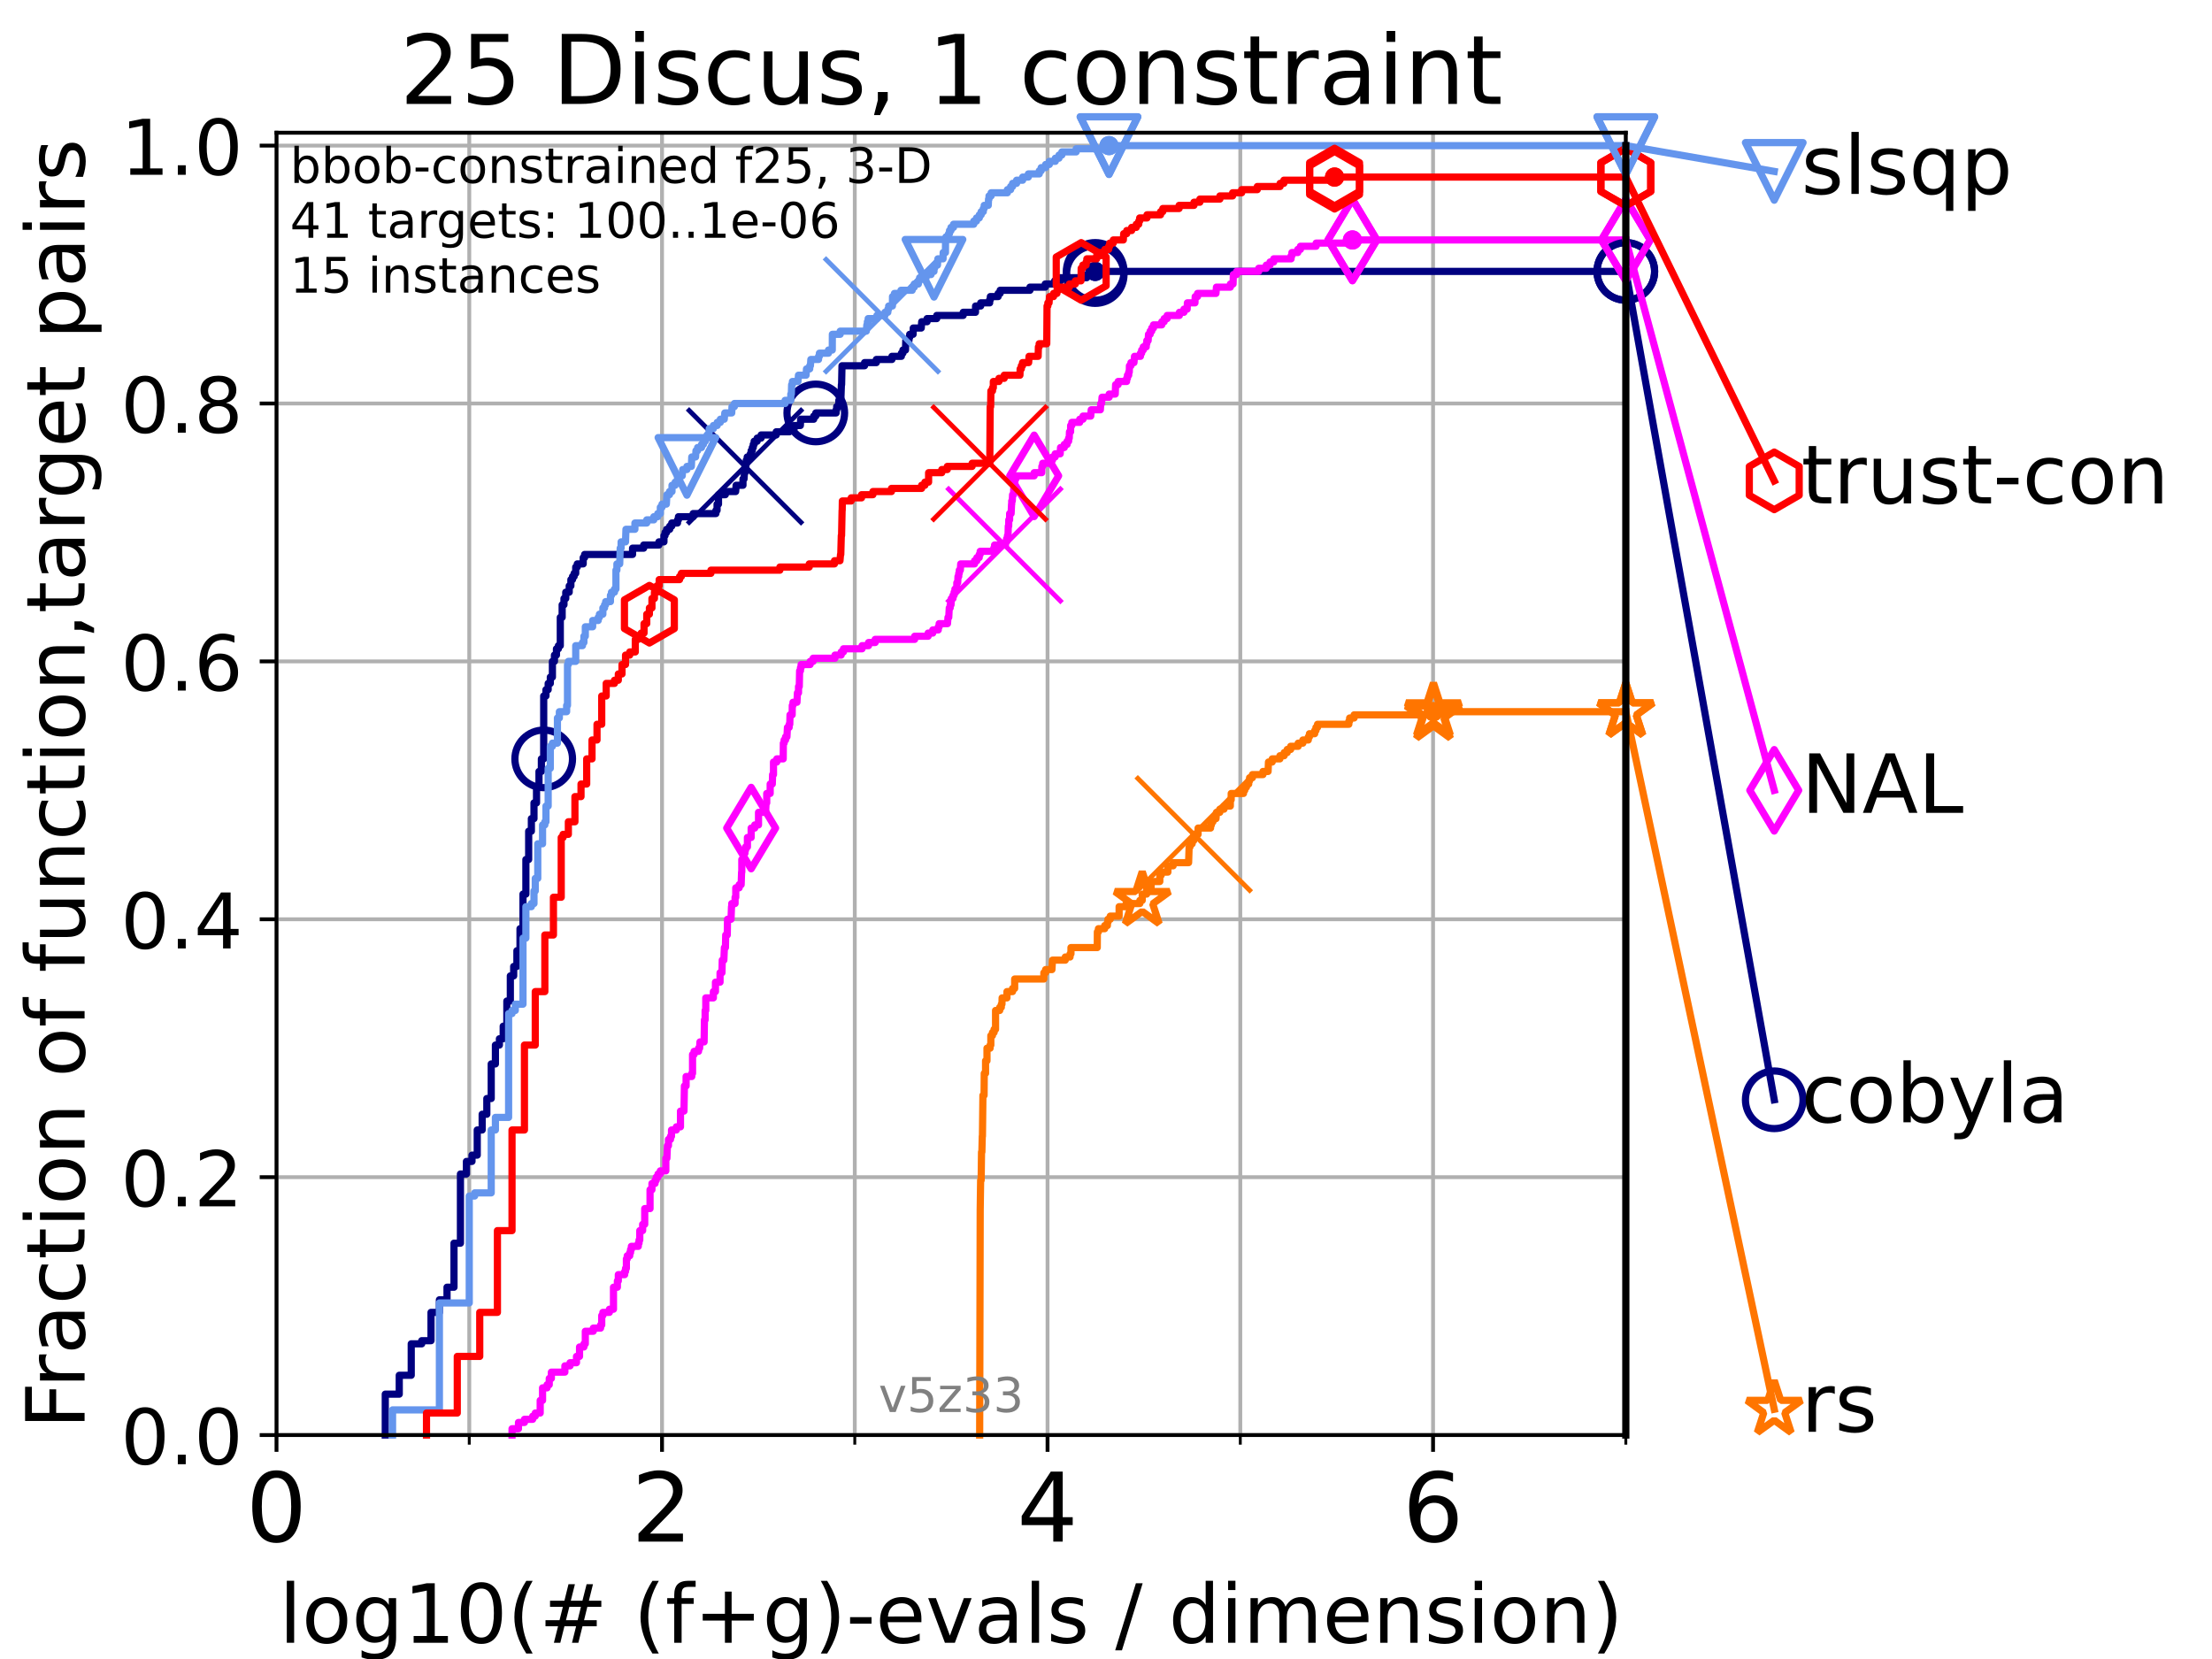 <?xml version="1.0" encoding="utf-8" standalone="no"?>
<!DOCTYPE svg PUBLIC "-//W3C//DTD SVG 1.1//EN"
  "http://www.w3.org/Graphics/SVG/1.1/DTD/svg11.dtd">
<!-- Created with matplotlib (https://matplotlib.org/) -->
<svg height="345.6pt" version="1.1" viewBox="0 0 460.8 345.6" width="460.8pt" xmlns="http://www.w3.org/2000/svg" xmlns:xlink="http://www.w3.org/1999/xlink">
 <defs>
  <style type="text/css">*{stroke-linecap:butt;stroke-linejoin:round;}</style>
 </defs>
 <g id="figure_1">
  <g id="patch_1">
   <path d="M 0 345.6 
L 460.8 345.6 
L 460.8 0 
L 0 0 
z
" style="fill:#ffffff;"/>
  </g>
  <g id="axes_1">
   <g id="patch_2">
    <path d="M 57.6 298.944 
L 338.688 298.944 
L 338.688 27.648 
L 57.6 27.648 
z
" style="fill:#ffffff;"/>
   </g>
   <g id="matplotlib.axis_1">
    <g id="xtick_1">
     <g id="line2d_1">
      <path clip-path="url(#p9d0e426c6f)" d="M 57.6 298.944 
L 57.6 27.648 
" style="fill:none;stroke:#b0b0b0;stroke-linecap:square;stroke-width:0.8;"/>
     </g>
     <g id="line2d_2">
      <defs>
       <path d="M 0 0 
L 0 3.5 
" id="mfa735f14ca" style="stroke:#000000;stroke-width:0.8;"/>
      </defs>
      <g>
       <use style="stroke:#000000;stroke-width:0.8;" x="57.6" xlink:href="#mfa735f14ca" y="298.944"/>
      </g>
     </g>
     <g id="text_1">
      <!-- 0 -->
      <g transform="translate(51.237 321.141)scale(0.2 -0.2)">
       <defs>
        <path d="M 31.781 66.406 
Q 24.172 66.406 20.328 58.906 
Q 16.5 51.422 16.5 36.375 
Q 16.5 21.391 20.328 13.891 
Q 24.172 6.391 31.781 6.391 
Q 39.453 6.391 43.281 13.891 
Q 47.125 21.391 47.125 36.375 
Q 47.125 51.422 43.281 58.906 
Q 39.453 66.406 31.781 66.406 
z
M 31.781 74.219 
Q 44.047 74.219 50.516 64.516 
Q 56.984 54.828 56.984 36.375 
Q 56.984 17.969 50.516 8.266 
Q 44.047 -1.422 31.781 -1.422 
Q 19.531 -1.422 13.062 8.266 
Q 6.594 17.969 6.594 36.375 
Q 6.594 54.828 13.062 64.516 
Q 19.531 74.219 31.781 74.219 
z
" id="DejaVuSans-48"/>
       </defs>
       <use xlink:href="#DejaVuSans-48"/>
      </g>
     </g>
    </g>
    <g id="xtick_2">
     <g id="line2d_3">
      <path clip-path="url(#p9d0e426c6f)" d="M 137.911 298.944 
L 137.911 27.648 
" style="fill:none;stroke:#b0b0b0;stroke-linecap:square;stroke-width:0.8;"/>
     </g>
     <g id="line2d_4">
      <g>
       <use style="stroke:#000000;stroke-width:0.8;" x="137.911" xlink:href="#mfa735f14ca" y="298.944"/>
      </g>
     </g>
     <g id="text_2">
      <!-- 2 -->
      <g transform="translate(131.548 321.141)scale(0.2 -0.2)">
       <defs>
        <path d="M 19.188 8.297 
L 53.609 8.297 
L 53.609 0 
L 7.328 0 
L 7.328 8.297 
Q 12.938 14.109 22.625 23.891 
Q 32.328 33.688 34.812 36.531 
Q 39.547 41.844 41.422 45.531 
Q 43.312 49.219 43.312 52.781 
Q 43.312 58.594 39.234 62.25 
Q 35.156 65.922 28.609 65.922 
Q 23.969 65.922 18.812 64.312 
Q 13.672 62.703 7.812 59.422 
L 7.812 69.391 
Q 13.766 71.781 18.938 73 
Q 24.125 74.219 28.422 74.219 
Q 39.75 74.219 46.484 68.547 
Q 53.219 62.891 53.219 53.422 
Q 53.219 48.922 51.531 44.891 
Q 49.859 40.875 45.406 35.406 
Q 44.188 33.984 37.641 27.219 
Q 31.109 20.453 19.188 8.297 
z
" id="DejaVuSans-50"/>
       </defs>
       <use xlink:href="#DejaVuSans-50"/>
      </g>
     </g>
    </g>
    <g id="xtick_3">
     <g id="line2d_5">
      <path clip-path="url(#p9d0e426c6f)" d="M 218.222 298.944 
L 218.222 27.648 
" style="fill:none;stroke:#b0b0b0;stroke-linecap:square;stroke-width:0.8;"/>
     </g>
     <g id="line2d_6">
      <g>
       <use style="stroke:#000000;stroke-width:0.8;" x="218.222" xlink:href="#mfa735f14ca" y="298.944"/>
      </g>
     </g>
     <g id="text_3">
      <!-- 4 -->
      <g transform="translate(211.859 321.141)scale(0.2 -0.2)">
       <defs>
        <path d="M 37.797 64.312 
L 12.891 25.391 
L 37.797 25.391 
z
M 35.203 72.906 
L 47.609 72.906 
L 47.609 25.391 
L 58.016 25.391 
L 58.016 17.188 
L 47.609 17.188 
L 47.609 0 
L 37.797 0 
L 37.797 17.188 
L 4.891 17.188 
L 4.891 26.703 
z
" id="DejaVuSans-52"/>
       </defs>
       <use xlink:href="#DejaVuSans-52"/>
      </g>
     </g>
    </g>
    <g id="xtick_4">
     <g id="line2d_7">
      <path clip-path="url(#p9d0e426c6f)" d="M 298.533 298.944 
L 298.533 27.648 
" style="fill:none;stroke:#b0b0b0;stroke-linecap:square;stroke-width:0.8;"/>
     </g>
     <g id="line2d_8">
      <g>
       <use style="stroke:#000000;stroke-width:0.8;" x="298.533" xlink:href="#mfa735f14ca" y="298.944"/>
      </g>
     </g>
     <g id="text_4">
      <!-- 6 -->
      <g transform="translate(292.17 321.141)scale(0.2 -0.2)">
       <defs>
        <path d="M 33.016 40.375 
Q 26.375 40.375 22.484 35.828 
Q 18.609 31.297 18.609 23.391 
Q 18.609 15.531 22.484 10.953 
Q 26.375 6.391 33.016 6.391 
Q 39.656 6.391 43.531 10.953 
Q 47.406 15.531 47.406 23.391 
Q 47.406 31.297 43.531 35.828 
Q 39.656 40.375 33.016 40.375 
z
M 52.594 71.297 
L 52.594 62.312 
Q 48.875 64.062 45.094 64.984 
Q 41.312 65.922 37.594 65.922 
Q 27.828 65.922 22.672 59.328 
Q 17.531 52.734 16.797 39.406 
Q 19.672 43.656 24.016 45.922 
Q 28.375 48.188 33.594 48.188 
Q 44.578 48.188 50.953 41.516 
Q 57.328 34.859 57.328 23.391 
Q 57.328 12.156 50.688 5.359 
Q 44.047 -1.422 33.016 -1.422 
Q 20.359 -1.422 13.672 8.266 
Q 6.984 17.969 6.984 36.375 
Q 6.984 53.656 15.188 63.938 
Q 23.391 74.219 37.203 74.219 
Q 40.922 74.219 44.703 73.484 
Q 48.484 72.75 52.594 71.297 
z
" id="DejaVuSans-54"/>
       </defs>
       <use xlink:href="#DejaVuSans-54"/>
      </g>
     </g>
    </g>
    <g id="xtick_5">
     <g id="line2d_9">
      <path clip-path="url(#p9d0e426c6f)" d="M 97.755 298.944 
L 97.755 27.648 
" style="fill:none;stroke:#b0b0b0;stroke-linecap:square;stroke-width:0.8;"/>
     </g>
     <g id="line2d_10">
      <defs>
       <path d="M 0 0 
L 0 2 
" id="m0f57e28dce" style="stroke:#000000;stroke-width:0.6;"/>
      </defs>
      <g>
       <use style="stroke:#000000;stroke-width:0.6;" x="97.755" xlink:href="#m0f57e28dce" y="298.944"/>
      </g>
     </g>
    </g>
    <g id="xtick_6">
     <g id="line2d_11">
      <path clip-path="url(#p9d0e426c6f)" d="M 178.066 298.944 
L 178.066 27.648 
" style="fill:none;stroke:#b0b0b0;stroke-linecap:square;stroke-width:0.8;"/>
     </g>
     <g id="line2d_12">
      <g>
       <use style="stroke:#000000;stroke-width:0.6;" x="178.066" xlink:href="#m0f57e28dce" y="298.944"/>
      </g>
     </g>
    </g>
    <g id="xtick_7">
     <g id="line2d_13">
      <path clip-path="url(#p9d0e426c6f)" d="M 258.377 298.944 
L 258.377 27.648 
" style="fill:none;stroke:#b0b0b0;stroke-linecap:square;stroke-width:0.8;"/>
     </g>
     <g id="line2d_14">
      <g>
       <use style="stroke:#000000;stroke-width:0.6;" x="258.377" xlink:href="#m0f57e28dce" y="298.944"/>
      </g>
     </g>
    </g>
    <g id="xtick_8">
     <g id="line2d_15">
      <path clip-path="url(#p9d0e426c6f)" d="M 338.688 298.944 
L 338.688 27.648 
" style="fill:none;stroke:#b0b0b0;stroke-linecap:square;stroke-width:0.8;"/>
     </g>
     <g id="line2d_16">
      <g>
       <use style="stroke:#000000;stroke-width:0.6;" x="338.688" xlink:href="#m0f57e28dce" y="298.944"/>
      </g>
     </g>
    </g>
    <g id="text_5">
     <!-- log10(# (f+g)-evals / dimension) -->
     <g transform="translate(58.145 342.218)scale(0.17 -0.17)">
      <defs>
       <path d="M 9.422 75.984 
L 18.406 75.984 
L 18.406 0 
L 9.422 0 
z
" id="DejaVuSans-108"/>
       <path d="M 30.609 48.391 
Q 23.391 48.391 19.188 42.75 
Q 14.984 37.109 14.984 27.297 
Q 14.984 17.484 19.156 11.844 
Q 23.344 6.203 30.609 6.203 
Q 37.797 6.203 41.984 11.859 
Q 46.188 17.531 46.188 27.297 
Q 46.188 37.016 41.984 42.703 
Q 37.797 48.391 30.609 48.391 
z
M 30.609 56 
Q 42.328 56 49.016 48.375 
Q 55.719 40.766 55.719 27.297 
Q 55.719 13.875 49.016 6.219 
Q 42.328 -1.422 30.609 -1.422 
Q 18.844 -1.422 12.172 6.219 
Q 5.516 13.875 5.516 27.297 
Q 5.516 40.766 12.172 48.375 
Q 18.844 56 30.609 56 
z
" id="DejaVuSans-111"/>
       <path d="M 45.406 27.984 
Q 45.406 37.75 41.375 43.109 
Q 37.359 48.484 30.078 48.484 
Q 22.859 48.484 18.828 43.109 
Q 14.797 37.75 14.797 27.984 
Q 14.797 18.266 18.828 12.891 
Q 22.859 7.516 30.078 7.516 
Q 37.359 7.516 41.375 12.891 
Q 45.406 18.266 45.406 27.984 
z
M 54.391 6.781 
Q 54.391 -7.172 48.188 -13.984 
Q 42 -20.797 29.203 -20.797 
Q 24.469 -20.797 20.266 -20.094 
Q 16.062 -19.391 12.109 -17.922 
L 12.109 -9.188 
Q 16.062 -11.328 19.922 -12.344 
Q 23.781 -13.375 27.781 -13.375 
Q 36.625 -13.375 41.016 -8.766 
Q 45.406 -4.156 45.406 5.172 
L 45.406 9.625 
Q 42.625 4.781 38.281 2.391 
Q 33.938 0 27.875 0 
Q 17.828 0 11.672 7.656 
Q 5.516 15.328 5.516 27.984 
Q 5.516 40.672 11.672 48.328 
Q 17.828 56 27.875 56 
Q 33.938 56 38.281 53.609 
Q 42.625 51.219 45.406 46.391 
L 45.406 54.688 
L 54.391 54.688 
z
" id="DejaVuSans-103"/>
       <path d="M 12.406 8.297 
L 28.516 8.297 
L 28.516 63.922 
L 10.984 60.406 
L 10.984 69.391 
L 28.422 72.906 
L 38.281 72.906 
L 38.281 8.297 
L 54.391 8.297 
L 54.391 0 
L 12.406 0 
z
" id="DejaVuSans-49"/>
       <path d="M 31 75.875 
Q 24.469 64.656 21.281 53.656 
Q 18.109 42.672 18.109 31.391 
Q 18.109 20.125 21.312 9.062 
Q 24.516 -2 31 -13.188 
L 23.188 -13.188 
Q 15.875 -1.703 12.234 9.375 
Q 8.594 20.453 8.594 31.391 
Q 8.594 42.281 12.203 53.312 
Q 15.828 64.359 23.188 75.875 
z
" id="DejaVuSans-40"/>
       <path d="M 51.125 44 
L 36.922 44 
L 32.812 27.688 
L 47.125 27.688 
z
M 43.797 71.781 
L 38.719 51.516 
L 52.984 51.516 
L 58.109 71.781 
L 65.922 71.781 
L 60.891 51.516 
L 76.125 51.516 
L 76.125 44 
L 58.984 44 
L 54.984 27.688 
L 70.516 27.688 
L 70.516 20.219 
L 53.078 20.219 
L 48 0 
L 40.188 0 
L 45.219 20.219 
L 30.906 20.219 
L 25.875 0 
L 18.016 0 
L 23.094 20.219 
L 7.719 20.219 
L 7.719 27.688 
L 24.906 27.688 
L 29 44 
L 13.281 44 
L 13.281 51.516 
L 30.906 51.516 
L 35.891 71.781 
z
" id="DejaVuSans-35"/>
       <path id="DejaVuSans-32"/>
       <path d="M 37.109 75.984 
L 37.109 68.5 
L 28.516 68.5 
Q 23.688 68.5 21.797 66.547 
Q 19.922 64.594 19.922 59.516 
L 19.922 54.688 
L 34.719 54.688 
L 34.719 47.703 
L 19.922 47.703 
L 19.922 0 
L 10.891 0 
L 10.891 47.703 
L 2.297 47.703 
L 2.297 54.688 
L 10.891 54.688 
L 10.891 58.5 
Q 10.891 67.625 15.141 71.797 
Q 19.391 75.984 28.609 75.984 
z
" id="DejaVuSans-102"/>
       <path d="M 46 62.703 
L 46 35.5 
L 73.188 35.5 
L 73.188 27.203 
L 46 27.203 
L 46 0 
L 37.797 0 
L 37.797 27.203 
L 10.594 27.203 
L 10.594 35.5 
L 37.797 35.5 
L 37.797 62.703 
z
" id="DejaVuSans-43"/>
       <path d="M 8.016 75.875 
L 15.828 75.875 
Q 23.141 64.359 26.781 53.312 
Q 30.422 42.281 30.422 31.391 
Q 30.422 20.453 26.781 9.375 
Q 23.141 -1.703 15.828 -13.188 
L 8.016 -13.188 
Q 14.5 -2 17.703 9.062 
Q 20.906 20.125 20.906 31.391 
Q 20.906 42.672 17.703 53.656 
Q 14.5 64.656 8.016 75.875 
z
" id="DejaVuSans-41"/>
       <path d="M 4.891 31.391 
L 31.203 31.391 
L 31.203 23.391 
L 4.891 23.391 
z
" id="DejaVuSans-45"/>
       <path d="M 56.203 29.594 
L 56.203 25.203 
L 14.891 25.203 
Q 15.484 15.922 20.484 11.062 
Q 25.484 6.203 34.422 6.203 
Q 39.594 6.203 44.453 7.469 
Q 49.312 8.734 54.109 11.281 
L 54.109 2.781 
Q 49.266 0.734 44.188 -0.344 
Q 39.109 -1.422 33.891 -1.422 
Q 20.797 -1.422 13.156 6.188 
Q 5.516 13.812 5.516 26.812 
Q 5.516 40.234 12.766 48.109 
Q 20.016 56 32.328 56 
Q 43.359 56 49.781 48.891 
Q 56.203 41.797 56.203 29.594 
z
M 47.219 32.234 
Q 47.125 39.594 43.094 43.984 
Q 39.062 48.391 32.422 48.391 
Q 24.906 48.391 20.391 44.141 
Q 15.875 39.891 15.188 32.172 
z
" id="DejaVuSans-101"/>
       <path d="M 2.984 54.688 
L 12.5 54.688 
L 29.594 8.797 
L 46.688 54.688 
L 56.203 54.688 
L 35.688 0 
L 23.484 0 
z
" id="DejaVuSans-118"/>
       <path d="M 34.281 27.484 
Q 23.391 27.484 19.188 25 
Q 14.984 22.516 14.984 16.5 
Q 14.984 11.719 18.141 8.906 
Q 21.297 6.109 26.703 6.109 
Q 34.188 6.109 38.703 11.406 
Q 43.219 16.703 43.219 25.484 
L 43.219 27.484 
z
M 52.203 31.203 
L 52.203 0 
L 43.219 0 
L 43.219 8.297 
Q 40.141 3.328 35.547 0.953 
Q 30.953 -1.422 24.312 -1.422 
Q 15.922 -1.422 10.953 3.297 
Q 6 8.016 6 15.922 
Q 6 25.141 12.172 29.828 
Q 18.359 34.516 30.609 34.516 
L 43.219 34.516 
L 43.219 35.406 
Q 43.219 41.609 39.141 45 
Q 35.062 48.391 27.688 48.391 
Q 23 48.391 18.547 47.266 
Q 14.109 46.141 10.016 43.891 
L 10.016 52.203 
Q 14.938 54.109 19.578 55.047 
Q 24.219 56 28.609 56 
Q 40.484 56 46.344 49.844 
Q 52.203 43.703 52.203 31.203 
z
" id="DejaVuSans-97"/>
       <path d="M 44.281 53.078 
L 44.281 44.578 
Q 40.484 46.531 36.375 47.5 
Q 32.281 48.484 27.875 48.484 
Q 21.188 48.484 17.844 46.438 
Q 14.5 44.391 14.5 40.281 
Q 14.5 37.156 16.891 35.375 
Q 19.281 33.594 26.516 31.984 
L 29.594 31.297 
Q 39.156 29.25 43.188 25.516 
Q 47.219 21.781 47.219 15.094 
Q 47.219 7.469 41.188 3.016 
Q 35.156 -1.422 24.609 -1.422 
Q 20.219 -1.422 15.453 -0.562 
Q 10.688 0.297 5.422 2 
L 5.422 11.281 
Q 10.406 8.688 15.234 7.391 
Q 20.062 6.109 24.812 6.109 
Q 31.156 6.109 34.562 8.281 
Q 37.984 10.453 37.984 14.406 
Q 37.984 18.062 35.516 20.016 
Q 33.062 21.969 24.703 23.781 
L 21.578 24.516 
Q 13.234 26.266 9.516 29.906 
Q 5.812 33.547 5.812 39.891 
Q 5.812 47.609 11.281 51.797 
Q 16.75 56 26.812 56 
Q 31.781 56 36.172 55.266 
Q 40.578 54.547 44.281 53.078 
z
" id="DejaVuSans-115"/>
       <path d="M 25.391 72.906 
L 33.688 72.906 
L 8.297 -9.281 
L 0 -9.281 
z
" id="DejaVuSans-47"/>
       <path d="M 45.406 46.391 
L 45.406 75.984 
L 54.391 75.984 
L 54.391 0 
L 45.406 0 
L 45.406 8.203 
Q 42.578 3.328 38.25 0.953 
Q 33.938 -1.422 27.875 -1.422 
Q 17.969 -1.422 11.734 6.484 
Q 5.516 14.406 5.516 27.297 
Q 5.516 40.188 11.734 48.094 
Q 17.969 56 27.875 56 
Q 33.938 56 38.25 53.625 
Q 42.578 51.266 45.406 46.391 
z
M 14.797 27.297 
Q 14.797 17.391 18.875 11.75 
Q 22.953 6.109 30.078 6.109 
Q 37.203 6.109 41.297 11.75 
Q 45.406 17.391 45.406 27.297 
Q 45.406 37.203 41.297 42.844 
Q 37.203 48.484 30.078 48.484 
Q 22.953 48.484 18.875 42.844 
Q 14.797 37.203 14.797 27.297 
z
" id="DejaVuSans-100"/>
       <path d="M 9.422 54.688 
L 18.406 54.688 
L 18.406 0 
L 9.422 0 
z
M 9.422 75.984 
L 18.406 75.984 
L 18.406 64.594 
L 9.422 64.594 
z
" id="DejaVuSans-105"/>
       <path d="M 52 44.188 
Q 55.375 50.25 60.062 53.125 
Q 64.75 56 71.094 56 
Q 79.641 56 84.281 50.016 
Q 88.922 44.047 88.922 33.016 
L 88.922 0 
L 79.891 0 
L 79.891 32.719 
Q 79.891 40.578 77.094 44.375 
Q 74.312 48.188 68.609 48.188 
Q 61.625 48.188 57.562 43.547 
Q 53.516 38.922 53.516 30.906 
L 53.516 0 
L 44.484 0 
L 44.484 32.719 
Q 44.484 40.625 41.703 44.406 
Q 38.922 48.188 33.109 48.188 
Q 26.219 48.188 22.156 43.531 
Q 18.109 38.875 18.109 30.906 
L 18.109 0 
L 9.078 0 
L 9.078 54.688 
L 18.109 54.688 
L 18.109 46.188 
Q 21.188 51.219 25.484 53.609 
Q 29.781 56 35.688 56 
Q 41.656 56 45.828 52.969 
Q 50 49.953 52 44.188 
z
" id="DejaVuSans-109"/>
       <path d="M 54.891 33.016 
L 54.891 0 
L 45.906 0 
L 45.906 32.719 
Q 45.906 40.484 42.875 44.328 
Q 39.844 48.188 33.797 48.188 
Q 26.516 48.188 22.312 43.547 
Q 18.109 38.922 18.109 30.906 
L 18.109 0 
L 9.078 0 
L 9.078 54.688 
L 18.109 54.688 
L 18.109 46.188 
Q 21.344 51.125 25.703 53.562 
Q 30.078 56 35.797 56 
Q 45.219 56 50.047 50.172 
Q 54.891 44.344 54.891 33.016 
z
" id="DejaVuSans-110"/>
      </defs>
      <use xlink:href="#DejaVuSans-108"/>
      <use x="27.783" xlink:href="#DejaVuSans-111"/>
      <use x="88.965" xlink:href="#DejaVuSans-103"/>
      <use x="152.441" xlink:href="#DejaVuSans-49"/>
      <use x="216.064" xlink:href="#DejaVuSans-48"/>
      <use x="279.688" xlink:href="#DejaVuSans-40"/>
      <use x="318.701" xlink:href="#DejaVuSans-35"/>
      <use x="402.49" xlink:href="#DejaVuSans-32"/>
      <use x="434.277" xlink:href="#DejaVuSans-40"/>
      <use x="473.291" xlink:href="#DejaVuSans-102"/>
      <use x="508.496" xlink:href="#DejaVuSans-43"/>
      <use x="592.285" xlink:href="#DejaVuSans-103"/>
      <use x="655.762" xlink:href="#DejaVuSans-41"/>
      <use x="694.775" xlink:href="#DejaVuSans-45"/>
      <use x="730.859" xlink:href="#DejaVuSans-101"/>
      <use x="792.383" xlink:href="#DejaVuSans-118"/>
      <use x="851.562" xlink:href="#DejaVuSans-97"/>
      <use x="912.842" xlink:href="#DejaVuSans-108"/>
      <use x="940.625" xlink:href="#DejaVuSans-115"/>
      <use x="992.725" xlink:href="#DejaVuSans-32"/>
      <use x="1024.512" xlink:href="#DejaVuSans-47"/>
      <use x="1058.203" xlink:href="#DejaVuSans-32"/>
      <use x="1089.99" xlink:href="#DejaVuSans-100"/>
      <use x="1153.467" xlink:href="#DejaVuSans-105"/>
      <use x="1181.25" xlink:href="#DejaVuSans-109"/>
      <use x="1278.662" xlink:href="#DejaVuSans-101"/>
      <use x="1340.186" xlink:href="#DejaVuSans-110"/>
      <use x="1403.564" xlink:href="#DejaVuSans-115"/>
      <use x="1455.664" xlink:href="#DejaVuSans-105"/>
      <use x="1483.447" xlink:href="#DejaVuSans-111"/>
      <use x="1544.629" xlink:href="#DejaVuSans-110"/>
      <use x="1608.008" xlink:href="#DejaVuSans-41"/>
     </g>
    </g>
   </g>
   <g id="matplotlib.axis_2">
    <g id="ytick_1">
     <g id="line2d_17">
      <path clip-path="url(#p9d0e426c6f)" d="M 57.6 298.944 
L 338.688 298.944 
" style="fill:none;stroke:#b0b0b0;stroke-linecap:square;stroke-width:0.8;"/>
     </g>
     <g id="line2d_18">
      <defs>
       <path d="M 0 0 
L -3.5 0 
" id="m27cea895f0" style="stroke:#000000;stroke-width:0.8;"/>
      </defs>
      <g>
       <use style="stroke:#000000;stroke-width:0.8;" x="57.6" xlink:href="#m27cea895f0" y="298.944"/>
      </g>
     </g>
     <g id="text_6">
      <!-- 0.0 -->
      <g transform="translate(25.155 305.023)scale(0.16 -0.16)">
       <defs>
        <path d="M 10.688 12.406 
L 21 12.406 
L 21 0 
L 10.688 0 
z
" id="DejaVuSans-46"/>
       </defs>
       <use xlink:href="#DejaVuSans-48"/>
       <use x="63.623" xlink:href="#DejaVuSans-46"/>
       <use x="95.41" xlink:href="#DejaVuSans-48"/>
      </g>
     </g>
    </g>
    <g id="ytick_2">
     <g id="line2d_19">
      <path clip-path="url(#p9d0e426c6f)" d="M 57.6 245.222 
L 338.688 245.222 
" style="fill:none;stroke:#b0b0b0;stroke-linecap:square;stroke-width:0.8;"/>
     </g>
     <g id="line2d_20">
      <g>
       <use style="stroke:#000000;stroke-width:0.8;" x="57.6" xlink:href="#m27cea895f0" y="245.222"/>
      </g>
     </g>
     <g id="text_7">
      <!-- 0.2 -->
      <g transform="translate(25.155 251.301)scale(0.16 -0.16)">
       <use xlink:href="#DejaVuSans-48"/>
       <use x="63.623" xlink:href="#DejaVuSans-46"/>
       <use x="95.41" xlink:href="#DejaVuSans-50"/>
      </g>
     </g>
    </g>
    <g id="ytick_3">
     <g id="line2d_21">
      <path clip-path="url(#p9d0e426c6f)" d="M 57.6 191.5 
L 338.688 191.5 
" style="fill:none;stroke:#b0b0b0;stroke-linecap:square;stroke-width:0.8;"/>
     </g>
     <g id="line2d_22">
      <g>
       <use style="stroke:#000000;stroke-width:0.8;" x="57.6" xlink:href="#m27cea895f0" y="191.5"/>
      </g>
     </g>
     <g id="text_8">
      <!-- 0.4 -->
      <g transform="translate(25.155 197.579)scale(0.16 -0.16)">
       <use xlink:href="#DejaVuSans-48"/>
       <use x="63.623" xlink:href="#DejaVuSans-46"/>
       <use x="95.41" xlink:href="#DejaVuSans-52"/>
      </g>
     </g>
    </g>
    <g id="ytick_4">
     <g id="line2d_23">
      <path clip-path="url(#p9d0e426c6f)" d="M 57.6 137.778 
L 338.688 137.778 
" style="fill:none;stroke:#b0b0b0;stroke-linecap:square;stroke-width:0.8;"/>
     </g>
     <g id="line2d_24">
      <g>
       <use style="stroke:#000000;stroke-width:0.8;" x="57.6" xlink:href="#m27cea895f0" y="137.778"/>
      </g>
     </g>
     <g id="text_9">
      <!-- 0.6 -->
      <g transform="translate(25.155 143.857)scale(0.16 -0.16)">
       <use xlink:href="#DejaVuSans-48"/>
       <use x="63.623" xlink:href="#DejaVuSans-46"/>
       <use x="95.41" xlink:href="#DejaVuSans-54"/>
      </g>
     </g>
    </g>
    <g id="ytick_5">
     <g id="line2d_25">
      <path clip-path="url(#p9d0e426c6f)" d="M 57.6 84.056 
L 338.688 84.056 
" style="fill:none;stroke:#b0b0b0;stroke-linecap:square;stroke-width:0.8;"/>
     </g>
     <g id="line2d_26">
      <g>
       <use style="stroke:#000000;stroke-width:0.8;" x="57.6" xlink:href="#m27cea895f0" y="84.056"/>
      </g>
     </g>
     <g id="text_10">
      <!-- 0.8 -->
      <g transform="translate(25.155 90.135)scale(0.16 -0.16)">
       <defs>
        <path d="M 31.781 34.625 
Q 24.75 34.625 20.719 30.859 
Q 16.703 27.094 16.703 20.516 
Q 16.703 13.922 20.719 10.156 
Q 24.75 6.391 31.781 6.391 
Q 38.812 6.391 42.859 10.172 
Q 46.922 13.969 46.922 20.516 
Q 46.922 27.094 42.891 30.859 
Q 38.875 34.625 31.781 34.625 
z
M 21.922 38.812 
Q 15.578 40.375 12.031 44.719 
Q 8.5 49.078 8.5 55.328 
Q 8.5 64.062 14.719 69.141 
Q 20.953 74.219 31.781 74.219 
Q 42.672 74.219 48.875 69.141 
Q 55.078 64.062 55.078 55.328 
Q 55.078 49.078 51.531 44.719 
Q 48 40.375 41.703 38.812 
Q 48.828 37.156 52.797 32.312 
Q 56.781 27.484 56.781 20.516 
Q 56.781 9.906 50.312 4.234 
Q 43.844 -1.422 31.781 -1.422 
Q 19.734 -1.422 13.25 4.234 
Q 6.781 9.906 6.781 20.516 
Q 6.781 27.484 10.781 32.312 
Q 14.797 37.156 21.922 38.812 
z
M 18.312 54.391 
Q 18.312 48.734 21.844 45.562 
Q 25.391 42.391 31.781 42.391 
Q 38.141 42.391 41.719 45.562 
Q 45.312 48.734 45.312 54.391 
Q 45.312 60.062 41.719 63.234 
Q 38.141 66.406 31.781 66.406 
Q 25.391 66.406 21.844 63.234 
Q 18.312 60.062 18.312 54.391 
z
" id="DejaVuSans-56"/>
       </defs>
       <use xlink:href="#DejaVuSans-48"/>
       <use x="63.623" xlink:href="#DejaVuSans-46"/>
       <use x="95.41" xlink:href="#DejaVuSans-56"/>
      </g>
     </g>
    </g>
    <g id="ytick_6">
     <g id="line2d_27">
      <path clip-path="url(#p9d0e426c6f)" d="M 57.6 30.334 
L 338.688 30.334 
" style="fill:none;stroke:#b0b0b0;stroke-linecap:square;stroke-width:0.8;"/>
     </g>
     <g id="line2d_28">
      <g>
       <use style="stroke:#000000;stroke-width:0.8;" x="57.6" xlink:href="#m27cea895f0" y="30.334"/>
      </g>
     </g>
     <g id="text_11">
      <!-- 1.0 -->
      <g transform="translate(25.155 36.413)scale(0.16 -0.16)">
       <use xlink:href="#DejaVuSans-49"/>
       <use x="63.623" xlink:href="#DejaVuSans-46"/>
       <use x="95.41" xlink:href="#DejaVuSans-48"/>
      </g>
     </g>
    </g>
    <g id="text_12">
     <!-- Fraction of function,target pairs -->
     <g transform="translate(17.62 297.681)rotate(-90)scale(0.17 -0.17)">
      <defs>
       <path d="M 9.812 72.906 
L 51.703 72.906 
L 51.703 64.594 
L 19.672 64.594 
L 19.672 43.109 
L 48.578 43.109 
L 48.578 34.812 
L 19.672 34.812 
L 19.672 0 
L 9.812 0 
z
" id="DejaVuSans-70"/>
       <path d="M 41.109 46.297 
Q 39.594 47.172 37.812 47.578 
Q 36.031 48 33.891 48 
Q 26.266 48 22.188 43.047 
Q 18.109 38.094 18.109 28.812 
L 18.109 0 
L 9.078 0 
L 9.078 54.688 
L 18.109 54.688 
L 18.109 46.188 
Q 20.953 51.172 25.484 53.578 
Q 30.031 56 36.531 56 
Q 37.453 56 38.578 55.875 
Q 39.703 55.766 41.062 55.516 
z
" id="DejaVuSans-114"/>
       <path d="M 48.781 52.594 
L 48.781 44.188 
Q 44.969 46.297 41.141 47.344 
Q 37.312 48.391 33.406 48.391 
Q 24.656 48.391 19.812 42.844 
Q 14.984 37.312 14.984 27.297 
Q 14.984 17.281 19.812 11.734 
Q 24.656 6.203 33.406 6.203 
Q 37.312 6.203 41.141 7.25 
Q 44.969 8.297 48.781 10.406 
L 48.781 2.094 
Q 45.016 0.344 40.984 -0.531 
Q 36.969 -1.422 32.422 -1.422 
Q 20.062 -1.422 12.781 6.344 
Q 5.516 14.109 5.516 27.297 
Q 5.516 40.672 12.859 48.328 
Q 20.219 56 33.016 56 
Q 37.156 56 41.109 55.141 
Q 45.062 54.297 48.781 52.594 
z
" id="DejaVuSans-99"/>
       <path d="M 18.312 70.219 
L 18.312 54.688 
L 36.812 54.688 
L 36.812 47.703 
L 18.312 47.703 
L 18.312 18.016 
Q 18.312 11.328 20.141 9.422 
Q 21.969 7.516 27.594 7.516 
L 36.812 7.516 
L 36.812 0 
L 27.594 0 
Q 17.188 0 13.234 3.875 
Q 9.281 7.766 9.281 18.016 
L 9.281 47.703 
L 2.688 47.703 
L 2.688 54.688 
L 9.281 54.688 
L 9.281 70.219 
z
" id="DejaVuSans-116"/>
       <path d="M 8.5 21.578 
L 8.5 54.688 
L 17.484 54.688 
L 17.484 21.922 
Q 17.484 14.156 20.5 10.266 
Q 23.531 6.391 29.594 6.391 
Q 36.859 6.391 41.078 11.031 
Q 45.312 15.672 45.312 23.688 
L 45.312 54.688 
L 54.297 54.688 
L 54.297 0 
L 45.312 0 
L 45.312 8.406 
Q 42.047 3.422 37.719 1 
Q 33.406 -1.422 27.688 -1.422 
Q 18.266 -1.422 13.375 4.438 
Q 8.5 10.297 8.5 21.578 
z
M 31.109 56 
z
" id="DejaVuSans-117"/>
       <path d="M 11.719 12.406 
L 22.016 12.406 
L 22.016 4 
L 14.016 -11.625 
L 7.719 -11.625 
L 11.719 4 
z
" id="DejaVuSans-44"/>
       <path d="M 18.109 8.203 
L 18.109 -20.797 
L 9.078 -20.797 
L 9.078 54.688 
L 18.109 54.688 
L 18.109 46.391 
Q 20.953 51.266 25.266 53.625 
Q 29.594 56 35.594 56 
Q 45.562 56 51.781 48.094 
Q 58.016 40.188 58.016 27.297 
Q 58.016 14.406 51.781 6.484 
Q 45.562 -1.422 35.594 -1.422 
Q 29.594 -1.422 25.266 0.953 
Q 20.953 3.328 18.109 8.203 
z
M 48.688 27.297 
Q 48.688 37.203 44.609 42.844 
Q 40.531 48.484 33.406 48.484 
Q 26.266 48.484 22.188 42.844 
Q 18.109 37.203 18.109 27.297 
Q 18.109 17.391 22.188 11.75 
Q 26.266 6.109 33.406 6.109 
Q 40.531 6.109 44.609 11.75 
Q 48.688 17.391 48.688 27.297 
z
" id="DejaVuSans-112"/>
      </defs>
      <use xlink:href="#DejaVuSans-70"/>
      <use x="50.27" xlink:href="#DejaVuSans-114"/>
      <use x="91.383" xlink:href="#DejaVuSans-97"/>
      <use x="152.662" xlink:href="#DejaVuSans-99"/>
      <use x="207.643" xlink:href="#DejaVuSans-116"/>
      <use x="246.852" xlink:href="#DejaVuSans-105"/>
      <use x="274.635" xlink:href="#DejaVuSans-111"/>
      <use x="335.816" xlink:href="#DejaVuSans-110"/>
      <use x="399.195" xlink:href="#DejaVuSans-32"/>
      <use x="430.982" xlink:href="#DejaVuSans-111"/>
      <use x="492.164" xlink:href="#DejaVuSans-102"/>
      <use x="527.369" xlink:href="#DejaVuSans-32"/>
      <use x="559.156" xlink:href="#DejaVuSans-102"/>
      <use x="594.361" xlink:href="#DejaVuSans-117"/>
      <use x="657.74" xlink:href="#DejaVuSans-110"/>
      <use x="721.119" xlink:href="#DejaVuSans-99"/>
      <use x="776.1" xlink:href="#DejaVuSans-116"/>
      <use x="815.309" xlink:href="#DejaVuSans-105"/>
      <use x="843.092" xlink:href="#DejaVuSans-111"/>
      <use x="904.273" xlink:href="#DejaVuSans-110"/>
      <use x="967.652" xlink:href="#DejaVuSans-44"/>
      <use x="999.439" xlink:href="#DejaVuSans-116"/>
      <use x="1038.648" xlink:href="#DejaVuSans-97"/>
      <use x="1099.928" xlink:href="#DejaVuSans-114"/>
      <use x="1139.291" xlink:href="#DejaVuSans-103"/>
      <use x="1202.768" xlink:href="#DejaVuSans-101"/>
      <use x="1264.291" xlink:href="#DejaVuSans-116"/>
      <use x="1303.5" xlink:href="#DejaVuSans-32"/>
      <use x="1335.287" xlink:href="#DejaVuSans-112"/>
      <use x="1398.764" xlink:href="#DejaVuSans-97"/>
      <use x="1460.043" xlink:href="#DejaVuSans-105"/>
      <use x="1487.826" xlink:href="#DejaVuSans-114"/>
      <use x="1528.939" xlink:href="#DejaVuSans-115"/>
     </g>
    </g>
   </g>
   <g id="line2d_29">
    <defs>
     <path d="M 0 1.5 
C 0.398 1.5 0.779 1.342 1.061 1.061 
C 1.342 0.779 1.5 0.398 1.5 0 
C 1.5 -0.398 1.342 -0.779 1.061 -1.061 
C 0.779 -1.342 0.398 -1.5 0 -1.5 
C -0.398 -1.5 -0.779 -1.342 -1.061 -1.061 
C -1.342 -0.779 -1.5 -0.398 -1.5 0 
C -1.5 0.398 -1.342 0.779 -1.061 1.061 
C -0.779 1.342 -0.398 1.5 0 1.5 
z
" id="m167a620316" style="stroke:#000080;"/>
    </defs>
    <g>
     <use style="fill:#000080;stroke:#000080;" x="228.15" xlink:href="#m167a620316" y="56.54"/>
     <use style="fill:#000080;stroke:#000080;" x="228.15" xlink:href="#m167a620316" y="56.54"/>
    </g>
   </g>
   <g id="line2d_30">
    <path d="M 80.259 298.944 
L 80.259 290.427 
L 83.172 290.427 
L 83.172 286.496 
L 85.667 286.496 
L 85.667 279.945 
L 87.85 279.945 
L 87.85 279.29 
L 89.79 279.29 
L 89.79 273.393 
L 91.535 273.393 
L 91.535 270.773 
L 93.122 270.773 
L 93.122 268.152 
L 94.576 268.152 
L 94.576 258.98 
L 95.918 258.98 
L 95.918 244.567 
L 97.164 244.567 
L 97.164 241.946 
L 98.327 241.946 
L 98.327 240.636 
L 99.418 240.636 
L 99.418 235.395 
L 100.444 235.395 
L 100.444 232.119 
L 101.413 232.119 
L 101.413 228.843 
L 102.331 228.843 
L 102.331 221.637 
L 103.203 221.637 
L 103.203 217.706 
L 104.034 217.706 
L 104.034 216.396 
L 104.826 216.396 
L 104.826 213.775 
L 105.585 213.775 
L 105.585 208.534 
L 106.312 208.534 
L 106.312 203.293 
L 107.009 203.293 
L 107.009 201.327 
L 107.68 201.327 
L 107.68 198.052 
L 108.326 198.052 
L 108.326 193.465 
L 108.949 193.465 
L 108.949 186.259 
L 109.55 186.259 
L 109.55 179.052 
L 110.132 179.052 
L 110.132 173.156 
L 110.694 173.156 
L 110.694 170.535 
L 111.239 170.535 
L 111.239 167.26 
L 111.768 167.26 
L 111.768 163.984 
L 112.281 163.984 
L 112.281 160.708 
L 112.779 160.708 
L 112.779 158.088 
L 113.264 158.088 
L 113.264 144.985 
L 113.735 144.985 
L 113.735 143.674 
L 114.194 143.674 
L 114.194 142.364 
L 114.641 142.364 
L 114.641 141.054 
L 115.077 141.054 
L 115.077 137.778 
L 115.502 137.778 
L 115.502 136.468 
L 115.918 136.468 
L 115.918 135.157 
L 116.323 135.157 
L 116.323 134.502 
L 116.72 134.502 
L 116.72 128.606 
L 117.107 128.606 
L 117.107 125.985 
L 117.486 125.985 
L 117.486 124.675 
L 117.857 124.675 
L 117.857 123.365 
L 118.577 123.365 
L 118.577 122.055 
L 118.925 122.055 
L 118.925 120.744 
L 119.267 120.744 
L 119.267 120.089 
L 119.603 120.089 
L 119.603 119.434 
L 119.932 119.434 
L 119.932 118.124 
L 120.255 118.124 
L 120.255 117.469 
L 121.49 117.469 
L 121.49 116.158 
L 121.785 116.158 
L 121.785 115.503 
L 131.774 115.503 
L 131.774 114.193 
L 134.092 114.193 
L 134.092 113.538 
L 137.259 113.538 
L 137.259 112.883 
L 138.313 112.883 
L 138.313 111.572 
L 138.539 111.572 
L 138.539 110.917 
L 138.872 110.917 
L 138.872 110.262 
L 139.52 110.262 
L 139.52 109.607 
L 139.939 109.607 
L 139.939 108.952 
L 141.139 108.952 
L 141.139 108.296 
L 141.331 108.296 
L 141.331 107.641 
L 144.391 107.641 
L 144.391 106.986 
L 149.135 106.986 
L 149.135 106.331 
L 149.378 106.331 
L 149.378 105.021 
L 149.676 105.021 
L 149.676 103.055 
L 151.097 103.055 
L 151.097 102.4 
L 153.251 102.4 
L 153.347 101.09 
L 154.774 101.09 
L 154.774 99.78 
L 154.994 99.78 
L 155.081 98.469 
L 155.211 98.469 
L 155.211 97.159 
L 155.383 97.159 
L 155.468 95.849 
L 155.658 95.849 
L 155.658 95.194 
L 156.297 95.194 
L 156.297 94.538 
L 156.479 94.538 
L 156.479 93.883 
L 156.718 93.883 
L 156.718 93.228 
L 156.914 93.228 
L 156.914 92.573 
L 157.109 92.573 
L 157.109 91.918 
L 157.735 91.918 
L 157.735 91.263 
L 158.555 91.263 
L 158.555 90.608 
L 161.705 90.608 
L 161.705 89.952 
L 164.448 89.952 
L 164.448 89.297 
L 165.435 89.297 
L 165.435 88.642 
L 166.729 88.642 
L 166.796 87.332 
L 169.513 87.332 
L 169.513 86.677 
L 169.944 86.677 
L 169.944 86.022 
L 174.182 86.022 
L 174.182 85.366 
L 174.298 85.366 
L 174.298 84.711 
L 174.74 84.711 
L 174.74 83.401 
L 174.887 83.401 
L 174.887 82.746 
L 175.184 82.746 
L 175.28 80.125 
L 175.321 80.125 
L 175.402 76.194 
L 180.105 76.194 
L 180.105 75.539 
L 182.557 75.539 
L 182.557 74.884 
L 185.806 74.884 
L 185.806 74.229 
L 187.772 74.229 
L 187.772 73.574 
L 188.089 73.574 
L 188.089 72.919 
L 188.637 72.919 
L 188.688 70.953 
L 189.354 70.953 
L 189.354 70.298 
L 189.503 70.298 
L 189.503 69.643 
L 190.218 69.643 
L 190.247 68.333 
L 191.914 68.333 
L 192.008 67.022 
L 193.127 67.022 
L 193.127 66.367 
L 195.141 66.367 
L 195.141 65.712 
L 200.65 65.712 
L 200.65 65.057 
L 203.21 65.057 
L 203.228 63.747 
L 204.295 63.747 
L 204.295 63.091 
L 206.164 63.091 
L 206.164 62.436 
L 206.308 62.436 
L 206.308 61.781 
L 207.931 61.781 
L 207.931 61.126 
L 208.35 61.126 
L 208.35 60.471 
L 214.557 60.471 
L 214.557 59.816 
L 217.74 59.816 
L 217.74 59.161 
L 219.706 59.161 
L 219.706 58.505 
L 220.961 58.505 
L 220.961 57.85 
L 226.391 57.85 
L 226.391 57.195 
L 228.15 57.195 
L 228.15 56.54 
L 338.688 56.54 
L 338.688 56.54 
" style="fill:none;stroke:#000080;stroke-linecap:square;stroke-width:1.5;"/>
   </g>
   <g id="line2d_31">
    <defs>
     <path d="M 0 6 
C 1.591 6 3.117 5.368 4.243 4.243 
C 5.368 3.117 6 1.591 6 0 
C 6 -1.591 5.368 -3.117 4.243 -4.243 
C 3.117 -5.368 1.591 -6 0 -6 
C -1.591 -6 -3.117 -5.368 -4.243 -4.243 
C -5.368 -3.117 -6 -1.591 -6 0 
C -6 1.591 -5.368 3.117 -4.243 4.243 
C -3.117 5.368 -1.591 6 0 6 
z
" id="md76418e0e2" style="stroke:#000080;stroke-width:1.5;"/>
    </defs>
    <g>
     <use style="fill-opacity:0;stroke:#000080;stroke-width:1.5;" x="113.264" xlink:href="#md76418e0e2" y="158.088"/>
     <use style="fill-opacity:0;stroke:#000080;stroke-width:1.5;" x="169.944" xlink:href="#md76418e0e2" y="86.022"/>
     <use style="fill-opacity:0;stroke:#000080;stroke-width:1.5;" x="228.15" xlink:href="#md76418e0e2" y="57.195"/>
     <use style="fill-opacity:0;stroke:#000080;stroke-width:1.5;" x="228.15" xlink:href="#md76418e0e2" y="56.54"/>
     <use style="fill-opacity:0;stroke:#000080;stroke-width:1.5;" x="338.688" xlink:href="#md76418e0e2" y="56.54"/>
    </g>
   </g>
   <g id="line2d_32">
    <path style="fill:none;stroke:#000080;stroke-linecap:square;stroke-width:1.5;"/>
    <g/>
   </g>
   <g id="line2d_33">
    <path clip-path="url(#p9d0e426c6f)" d="M 155.211 97.159 
" style="fill:none;stroke:#000080;stroke-linecap:square;stroke-width:1.5;"/>
    <defs>
     <path d="M -12 12 
L 12 -12 
M -12 -12 
L 12 12 
" id="m6b4515e680" style="stroke:#000080;"/>
    </defs>
    <g clip-path="url(#p9d0e426c6f)">
     <use style="fill:#000080;stroke:#000080;" x="155.211" xlink:href="#m6b4515e680" y="97.159"/>
    </g>
   </g>
   <g id="line2d_34">
    <defs>
     <path d="M 0 1.5 
C 0.398 1.5 0.779 1.342 1.061 1.061 
C 1.342 0.779 1.5 0.398 1.5 0 
C 1.5 -0.398 1.342 -0.779 1.061 -1.061 
C 0.779 -1.342 0.398 -1.5 0 -1.5 
C -0.398 -1.5 -0.779 -1.342 -1.061 -1.061 
C -1.342 -0.779 -1.5 -0.398 -1.5 0 
C -1.5 0.398 -1.342 0.779 -1.061 1.061 
C -0.779 1.342 -0.398 1.5 0 1.5 
z
" id="md6431f102d" style="stroke:#ff00ff;"/>
    </defs>
    <g>
     <use style="fill:#ff00ff;stroke:#ff00ff;" x="281.737" xlink:href="#md6431f102d" y="49.988"/>
     <use style="fill:#ff00ff;stroke:#ff00ff;" x="281.737" xlink:href="#md6431f102d" y="49.988"/>
    </g>
   </g>
   <g id="line2d_35">
    <path d="M 106.664 298.944 
L 106.664 297.634 
L 108.006 297.634 
L 108.006 296.323 
L 109.252 296.323 
L 109.252 295.668 
L 110.969 295.668 
L 110.969 295.013 
L 111.506 295.013 
L 111.506 294.358 
L 112.532 294.358 
L 112.532 291.737 
L 113.023 291.737 
L 113.023 289.117 
L 113.966 289.117 
L 113.966 288.462 
L 114.419 288.462 
L 114.419 287.151 
L 114.86 287.151 
L 114.86 285.841 
L 117.673 285.841 
L 117.673 284.531 
L 118.752 284.531 
L 118.752 283.876 
L 120.094 283.876 
L 120.094 282.565 
L 120.728 282.565 
L 120.728 280.6 
L 121.638 280.6 
L 121.638 279.945 
L 121.931 279.945 
L 121.931 277.324 
L 123.594 277.324 
L 123.594 276.669 
L 125.111 276.669 
L 125.111 276.014 
L 125.352 276.014 
L 125.352 274.048 
L 125.589 274.048 
L 125.589 273.393 
L 126.948 273.393 
L 126.948 272.738 
L 127.799 272.738 
L 127.799 268.152 
L 128.611 268.152 
L 128.611 266.842 
L 128.808 266.842 
L 128.808 265.532 
L 130.128 265.532 
L 130.128 264.876 
L 130.309 264.876 
L 130.309 264.221 
L 130.488 264.221 
L 130.488 262.256 
L 130.665 262.256 
L 130.665 261.601 
L 131.185 261.601 
L 131.185 260.946 
L 131.355 260.946 
L 131.355 260.29 
L 131.524 260.29 
L 131.524 259.635 
L 132.971 259.635 
L 132.971 258.98 
L 133.125 258.98 
L 133.125 258.325 
L 133.277 258.325 
L 133.277 256.36 
L 133.873 256.36 
L 133.873 255.049 
L 134.308 255.049 
L 134.308 251.773 
L 135.415 251.773 
L 135.415 247.843 
L 135.813 247.843 
L 135.813 246.532 
L 136.457 246.532 
L 136.457 245.877 
L 136.708 245.877 
L 136.708 245.222 
L 137.077 245.222 
L 137.077 244.567 
L 137.559 244.567 
L 137.559 243.912 
L 138.706 243.912 
L 138.706 241.291 
L 138.927 241.291 
L 139.036 238.671 
L 139.253 238.671 
L 139.253 237.36 
L 139.678 237.36 
L 139.678 236.705 
L 139.887 236.705 
L 139.887 235.395 
L 140.896 235.395 
L 140.896 234.74 
L 141.756 234.74 
L 141.756 231.464 
L 142.486 231.464 
L 142.576 226.223 
L 142.928 226.223 
L 142.928 224.257 
L 144.108 224.257 
L 144.108 223.602 
L 144.27 223.602 
L 144.27 219.671 
L 144.59 219.671 
L 144.59 219.016 
L 145.516 219.016 
L 145.516 218.361 
L 145.74 218.361 
L 145.814 217.051 
L 146.679 217.051 
L 146.749 212.465 
L 146.889 212.465 
L 146.889 210.499 
L 147.027 210.499 
L 147.027 207.879 
L 148.608 207.879 
L 148.608 206.568 
L 149.043 206.568 
L 149.043 204.603 
L 149.999 204.603 
L 149.999 202.638 
L 150.401 202.638 
L 150.458 200.017 
L 150.794 200.017 
L 150.905 197.396 
L 151.124 197.396 
L 151.179 194.776 
L 151.502 194.776 
L 151.555 191.5 
L 152.284 191.5 
L 152.386 188.879 
L 152.436 188.879 
L 152.436 188.224 
L 153.13 188.224 
L 153.13 186.914 
L 153.275 186.914 
L 153.275 184.949 
L 153.983 184.949 
L 153.983 184.293 
L 154.395 184.293 
L 154.485 181.673 
L 154.53 181.673 
L 154.53 179.052 
L 154.972 179.052 
L 154.972 177.742 
L 155.189 177.742 
L 155.189 177.087 
L 155.318 177.087 
L 155.318 176.432 
L 155.7 176.432 
L 155.7 174.466 
L 156.479 174.466 
L 156.479 172.501 
L 157.224 172.501 
L 157.224 171.846 
L 158.013 171.846 
L 158.013 169.225 
L 159.49 169.225 
L 159.591 167.26 
L 159.725 167.26 
L 159.725 165.294 
L 160.442 165.294 
L 160.442 163.329 
L 160.884 163.329 
L 160.946 161.363 
L 161.131 161.363 
L 161.131 158.743 
L 161.823 158.743 
L 161.823 158.088 
L 163.158 158.088 
L 163.185 154.812 
L 163.348 154.812 
L 163.348 154.157 
L 163.643 154.157 
L 163.643 153.502 
L 163.933 153.502 
L 164.037 151.536 
L 164.397 151.536 
L 164.397 150.881 
L 164.524 150.881 
L 164.575 148.916 
L 165.022 148.916 
L 165.047 146.95 
L 165.194 146.95 
L 165.194 146.295 
L 166.025 146.295 
L 166.117 144.33 
L 166.346 144.33 
L 166.346 143.019 
L 166.505 143.019 
L 166.573 139.743 
L 166.751 139.743 
L 166.751 139.088 
L 166.884 139.088 
L 166.884 138.433 
L 168.766 138.433 
L 168.766 137.778 
L 169.389 137.778 
L 169.389 137.123 
L 173.941 137.123 
L 173.941 136.468 
L 175.232 136.468 
L 175.232 135.813 
L 175.704 135.813 
L 175.704 135.157 
L 179.58 135.157 
L 179.58 134.502 
L 180.933 134.502 
L 180.933 133.847 
L 182.317 133.847 
L 182.317 133.192 
L 190.539 133.192 
L 190.539 132.537 
L 193.348 132.537 
L 193.348 131.882 
L 194.313 131.882 
L 194.313 131.227 
L 195.457 131.227 
L 195.457 130.571 
L 195.644 130.571 
L 195.644 129.916 
L 197.38 129.916 
L 197.483 128.606 
L 197.643 128.606 
L 197.748 126.641 
L 197.939 126.641 
L 197.939 125.985 
L 198.12 125.985 
L 198.179 124.675 
L 198.524 124.675 
L 198.524 124.02 
L 198.753 124.02 
L 198.753 123.365 
L 198.926 123.365 
L 198.926 122.71 
L 199.309 122.71 
L 199.322 121.399 
L 199.507 121.399 
L 199.568 120.089 
L 199.723 120.089 
L 199.723 119.434 
L 199.837 119.434 
L 199.837 118.779 
L 200.059 118.779 
L 200.135 117.469 
L 203.015 117.469 
L 203.015 116.813 
L 203.503 116.813 
L 203.503 116.158 
L 203.989 116.158 
L 203.989 115.503 
L 204.187 115.503 
L 204.187 114.848 
L 207.016 114.848 
L 207.016 114.193 
L 207.183 114.193 
L 207.183 113.538 
L 209.462 113.538 
L 209.462 112.883 
L 209.687 112.883 
L 209.687 112.227 
L 209.876 112.227 
L 209.876 111.572 
L 209.99 111.572 
L 210.042 109.607 
L 210.131 109.607 
L 210.149 108.296 
L 210.322 108.296 
L 210.322 106.986 
L 210.634 106.986 
L 210.725 105.021 
L 210.756 105.021 
L 210.756 104.366 
L 210.876 104.366 
L 210.937 103.055 
L 211.147 103.055 
L 211.179 101.745 
L 211.272 101.745 
L 211.272 101.09 
L 211.407 101.09 
L 211.41 99.78 
L 211.619 99.78 
L 211.619 99.124 
L 215.438 99.124 
L 215.438 98.469 
L 217.014 98.469 
L 217.036 97.159 
L 217.213 97.159 
L 217.213 96.504 
L 218.701 96.504 
L 218.701 95.849 
L 219.26 95.849 
L 219.26 95.194 
L 219.813 95.194 
L 219.813 94.538 
L 220.86 94.538 
L 220.927 93.228 
L 221.713 93.228 
L 221.713 92.573 
L 222.303 92.573 
L 222.303 91.918 
L 222.616 91.918 
L 222.616 91.263 
L 222.745 91.263 
L 222.79 89.952 
L 223.026 89.952 
L 223.033 88.642 
L 223.277 88.642 
L 223.277 87.987 
L 224.924 87.987 
L 224.924 87.332 
L 225.609 87.332 
L 225.609 86.677 
L 227.225 86.677 
L 227.32 85.366 
L 229.226 85.366 
L 229.308 84.056 
L 229.471 84.056 
L 229.58 82.746 
L 231.057 82.746 
L 231.057 82.091 
L 232.327 82.091 
L 232.4 80.125 
L 232.926 80.125 
L 232.926 79.47 
L 234.695 79.47 
L 234.695 78.815 
L 234.867 78.815 
L 234.867 78.16 
L 235.13 78.16 
L 235.13 77.505 
L 235.251 77.505 
L 235.28 76.194 
L 235.592 76.194 
L 235.592 75.539 
L 236.228 75.539 
L 236.335 74.229 
L 237.576 74.229 
L 237.576 73.574 
L 237.827 73.574 
L 237.827 72.919 
L 238.165 72.919 
L 238.165 72.263 
L 238.781 72.263 
L 238.781 71.608 
L 238.9 71.608 
L 238.9 70.953 
L 239.179 70.953 
L 239.255 69.643 
L 239.599 69.643 
L 239.599 68.988 
L 239.927 68.988 
L 239.927 68.333 
L 240.29 68.333 
L 240.29 67.677 
L 242.022 67.677 
L 242.022 67.022 
L 242.518 67.022 
L 242.518 66.367 
L 243.141 66.367 
L 243.141 65.712 
L 245.689 65.712 
L 245.689 65.057 
L 246.64 65.057 
L 246.64 64.402 
L 247.311 64.402 
L 247.352 63.091 
L 248.933 63.091 
L 248.98 61.781 
L 249.469 61.781 
L 249.469 61.126 
L 253.309 61.126 
L 253.407 59.816 
L 256.312 59.816 
L 256.312 59.161 
L 256.872 59.161 
L 256.926 57.195 
L 257.612 57.195 
L 257.612 56.54 
L 262.213 56.54 
L 262.213 55.885 
L 263.789 55.885 
L 263.789 55.23 
L 264.569 55.23 
L 264.569 54.575 
L 265.339 54.575 
L 265.339 53.919 
L 268.962 53.919 
L 268.962 53.264 
L 269.129 53.264 
L 269.129 52.609 
L 270.353 52.609 
L 270.353 51.954 
L 270.903 51.954 
L 270.903 51.299 
L 274.173 51.299 
L 274.173 50.644 
L 281.737 50.644 
L 281.737 49.988 
L 338.688 49.988 
L 338.688 49.988 
" style="fill:none;stroke:#ff00ff;stroke-linecap:square;stroke-width:1.5;"/>
   </g>
   <g id="line2d_36">
    <defs>
     <path d="M -0 8.485 
L 5.091 0 
L 0 -8.485 
L -5.091 -0 
z
" id="mc910f019f6" style="stroke:#ff00ff;stroke-linejoin:miter;stroke-width:1.5;"/>
    </defs>
    <g>
     <use style="fill-opacity:0;stroke:#ff00ff;stroke-linejoin:miter;stroke-width:1.5;" x="156.479" xlink:href="#mc910f019f6" y="172.501"/>
     <use style="fill-opacity:0;stroke:#ff00ff;stroke-linejoin:miter;stroke-width:1.5;" x="215.438" xlink:href="#mc910f019f6" y="99.124"/>
     <use style="fill-opacity:0;stroke:#ff00ff;stroke-linejoin:miter;stroke-width:1.5;" x="281.737" xlink:href="#mc910f019f6" y="49.988"/>
     <use style="fill-opacity:0;stroke:#ff00ff;stroke-linejoin:miter;stroke-width:1.5;" x="281.737" xlink:href="#mc910f019f6" y="49.988"/>
     <use style="fill-opacity:0;stroke:#ff00ff;stroke-linejoin:miter;stroke-width:1.5;" x="338.688" xlink:href="#mc910f019f6" y="49.988"/>
    </g>
   </g>
   <g id="line2d_37">
    <path style="fill:none;stroke:#ff00ff;stroke-linecap:square;stroke-width:1.5;"/>
    <g/>
   </g>
   <g id="line2d_38">
    <path clip-path="url(#p9d0e426c6f)" d="M 209.251 113.538 
" style="fill:none;stroke:#ff00ff;stroke-linecap:square;stroke-width:1.5;"/>
    <defs>
     <path d="M -12 12 
L 12 -12 
M -12 -12 
L 12 12 
" id="m77ca0399cd" style="stroke:#ff00ff;"/>
    </defs>
    <g clip-path="url(#p9d0e426c6f)">
     <use style="fill:#ff00ff;stroke:#ff00ff;" x="209.251" xlink:href="#m77ca0399cd" y="113.538"/>
    </g>
   </g>
   <g id="line2d_39">
    <defs>
     <path d="M 0 1.5 
C 0.398 1.5 0.779 1.342 1.061 1.061 
C 1.342 0.779 1.5 0.398 1.5 0 
C 1.5 -0.398 1.342 -0.779 1.061 -1.061 
C 0.779 -1.342 0.398 -1.5 0 -1.5 
C -0.398 -1.5 -0.779 -1.342 -1.061 -1.061 
C -1.342 -0.779 -1.5 -0.398 -1.5 0 
C -1.5 0.398 -1.342 0.779 -1.061 1.061 
C -0.779 1.342 -0.398 1.5 0 1.5 
z
" id="ma0978afec5" style="stroke:#ff7500;"/>
    </defs>
    <g>
     <use style="fill:#ff7500;stroke:#ff7500;" x="298.611" xlink:href="#ma0978afec5" y="148.26"/>
     <use style="fill:#ff7500;stroke:#ff7500;" x="298.611" xlink:href="#ma0978afec5" y="148.26"/>
    </g>
   </g>
   <g id="line2d_40">
    <path d="M 204.083 298.944 
L 204.194 251.773 
L 204.197 251.773 
L 204.282 245.877 
L 204.392 245.877 
L 204.47 239.981 
L 204.545 239.981 
L 204.624 236.705 
L 204.661 236.705 
L 204.759 228.188 
L 205.001 228.188 
L 205.039 223.602 
L 205.31 223.602 
L 205.31 220.982 
L 205.607 220.982 
L 205.607 218.361 
L 206.258 218.361 
L 206.258 217.706 
L 206.409 217.706 
L 206.409 215.74 
L 206.743 215.74 
L 206.743 215.085 
L 207.084 215.085 
L 207.084 214.43 
L 207.392 214.43 
L 207.392 210.499 
L 208.257 210.499 
L 208.257 209.844 
L 208.592 209.844 
L 208.592 209.189 
L 208.727 209.189 
L 208.758 207.879 
L 209.768 207.879 
L 209.768 206.568 
L 210.933 206.568 
L 210.933 205.913 
L 211.374 205.913 
L 211.374 203.948 
L 217.453 203.948 
L 217.453 202.638 
L 217.817 202.638 
L 217.817 201.982 
L 219.138 201.982 
L 219.247 200.017 
L 221.918 200.017 
L 221.918 199.362 
L 222.909 199.362 
L 222.909 198.707 
L 223.102 198.707 
L 223.102 197.396 
L 228.58 197.396 
L 228.601 194.121 
L 228.82 194.121 
L 228.82 193.465 
L 230.127 193.465 
L 230.127 192.81 
L 230.691 192.81 
L 230.691 192.155 
L 230.803 192.155 
L 230.803 191.5 
L 231.288 191.5 
L 231.288 190.845 
L 233.133 190.845 
L 233.133 188.879 
L 234.588 188.879 
L 234.588 188.224 
L 237.453 188.224 
L 237.453 187.569 
L 237.948 187.569 
L 237.948 186.259 
L 238.867 186.259 
L 238.867 184.949 
L 239.799 184.949 
L 239.799 183.638 
L 241.61 183.638 
L 241.61 182.328 
L 241.897 182.328 
L 241.897 181.673 
L 243.296 181.673 
L 243.296 180.363 
L 244.387 180.363 
L 244.387 179.707 
L 247.609 179.707 
L 247.715 176.432 
L 247.899 176.432 
L 247.899 175.777 
L 248.343 175.777 
L 248.343 175.121 
L 248.676 175.121 
L 248.676 173.811 
L 249.583 173.811 
L 249.583 172.501 
L 252.184 172.501 
L 252.184 171.846 
L 252.36 171.846 
L 252.36 171.191 
L 252.679 171.191 
L 252.679 170.535 
L 253.319 170.535 
L 253.413 169.225 
L 254.109 169.225 
L 254.109 168.57 
L 254.983 168.57 
L 254.983 167.915 
L 256.301 167.915 
L 256.301 166.604 
L 256.481 166.604 
L 256.481 165.294 
L 259.045 165.294 
L 259.045 164.639 
L 259.304 164.639 
L 259.304 163.984 
L 259.66 163.984 
L 259.66 163.329 
L 260.131 163.329 
L 260.131 162.674 
L 260.307 162.674 
L 260.307 162.018 
L 260.9 162.018 
L 260.9 161.363 
L 263.1 161.363 
L 263.1 160.708 
L 264.166 160.708 
L 264.244 158.743 
L 265.025 158.743 
L 265.025 158.088 
L 266.627 158.088 
L 266.627 157.432 
L 267.514 157.432 
L 267.514 156.777 
L 268.15 156.777 
L 268.15 156.122 
L 268.87 156.122 
L 268.87 155.467 
L 270.437 155.467 
L 270.437 154.812 
L 271.407 154.812 
L 271.407 154.157 
L 272.541 154.157 
L 272.541 153.502 
L 272.778 153.502 
L 272.778 152.846 
L 273.873 152.846 
L 273.873 152.191 
L 274.135 152.191 
L 274.135 151.536 
L 274.466 151.536 
L 274.466 150.881 
L 280.989 150.881 
L 280.989 150.226 
L 281.154 150.226 
L 281.154 149.571 
L 282.09 149.571 
L 282.09 148.916 
L 298.611 148.916 
L 298.611 148.26 
L 338.688 148.26 
L 338.688 148.26 
" style="fill:none;stroke:#ff7500;stroke-linecap:square;stroke-width:1.5;"/>
   </g>
   <g id="line2d_41">
    <defs>
     <path d="M 0 -6 
L -1.347 -1.854 
L -5.706 -1.854 
L -2.18 0.708 
L -3.527 4.854 
L -0 2.292 
L 3.527 4.854 
L 2.18 0.708 
L 5.706 -1.854 
L 1.347 -1.854 
z
" id="md3b190904e" style="stroke:#ff7500;stroke-linejoin:bevel;stroke-width:1.5;"/>
    </defs>
    <g>
     <use style="fill-opacity:0;stroke:#ff7500;stroke-linejoin:bevel;stroke-width:1.5;" x="237.948" xlink:href="#md3b190904e" y="187.569"/>
     <use style="fill-opacity:0;stroke:#ff7500;stroke-linejoin:bevel;stroke-width:1.5;" x="298.611" xlink:href="#md3b190904e" y="148.916"/>
     <use style="fill-opacity:0;stroke:#ff7500;stroke-linejoin:bevel;stroke-width:1.5;" x="298.611" xlink:href="#md3b190904e" y="148.26"/>
     <use style="fill-opacity:0;stroke:#ff7500;stroke-linejoin:bevel;stroke-width:1.5;" x="338.688" xlink:href="#md3b190904e" y="148.26"/>
    </g>
   </g>
   <g id="line2d_42">
    <path style="fill:none;stroke:#ff7500;stroke-linecap:square;stroke-width:1.5;"/>
    <g/>
   </g>
   <g id="line2d_43">
    <path clip-path="url(#p9d0e426c6f)" d="M 248.676 173.811 
" style="fill:none;stroke:#ff7500;stroke-linecap:square;stroke-width:1.5;"/>
    <defs>
     <path d="M -12 12 
L 12 -12 
M -12 -12 
L 12 12 
" id="m1f6b518cac" style="stroke:#ff7500;"/>
    </defs>
    <g clip-path="url(#p9d0e426c6f)">
     <use style="fill:#ff7500;stroke:#ff7500;" x="248.676" xlink:href="#m1f6b518cac" y="173.811"/>
    </g>
   </g>
   <g id="line2d_44">
    <defs>
     <path d="M 0 1.5 
C 0.398 1.5 0.779 1.342 1.061 1.061 
C 1.342 0.779 1.5 0.398 1.5 0 
C 1.5 -0.398 1.342 -0.779 1.061 -1.061 
C 0.779 -1.342 0.398 -1.5 0 -1.5 
C -0.398 -1.5 -0.779 -1.342 -1.061 -1.061 
C -1.342 -0.779 -1.5 -0.398 -1.5 0 
C -1.5 0.398 -1.342 0.779 -1.061 1.061 
C -0.779 1.342 -0.398 1.5 0 1.5 
z
" id="ma1e4aaaf71" style="stroke:#6495ed;"/>
    </defs>
    <g>
     <use style="fill:#6495ed;stroke:#6495ed;" x="231.029" xlink:href="#ma1e4aaaf71" y="30.334"/>
     <use style="fill:#6495ed;stroke:#6495ed;" x="231.029" xlink:href="#ma1e4aaaf71" y="30.334"/>
    </g>
   </g>
   <g id="line2d_45">
    <path d="M 81.776 298.944 
L 81.776 293.703 
L 91.535 293.703 
L 91.535 271.428 
L 97.755 271.428 
L 97.755 249.153 
L 98.881 249.153 
L 98.881 248.498 
L 102.331 248.498 
L 102.331 235.395 
L 103.203 235.395 
L 103.203 232.774 
L 105.952 232.774 
L 105.952 211.154 
L 106.664 211.154 
L 106.664 210.499 
L 107.348 210.499 
L 107.348 209.189 
L 108.949 209.189 
L 108.949 195.431 
L 109.55 195.431 
L 109.55 188.879 
L 110.694 188.879 
L 110.694 188.224 
L 111.239 188.224 
L 111.239 185.604 
L 111.506 185.604 
L 111.506 182.983 
L 112.026 182.983 
L 112.026 175.777 
L 113.023 175.777 
L 113.023 171.846 
L 113.501 171.846 
L 113.501 171.191 
L 113.735 171.191 
L 113.735 167.915 
L 114.194 167.915 
L 114.194 160.053 
L 114.641 160.053 
L 114.641 155.467 
L 115.077 155.467 
L 115.077 154.812 
L 116.122 154.812 
L 116.122 149.571 
L 116.523 149.571 
L 116.523 148.26 
L 118.04 148.26 
L 118.04 146.95 
L 118.221 146.95 
L 118.221 138.433 
L 118.4 138.433 
L 118.4 137.778 
L 119.932 137.778 
L 119.932 134.502 
L 121.34 134.502 
L 121.34 133.847 
L 121.638 133.847 
L 121.638 132.537 
L 121.931 132.537 
L 121.931 130.571 
L 123.461 130.571 
L 123.461 129.261 
L 124.62 129.261 
L 124.62 128.606 
L 124.867 128.606 
L 124.867 127.951 
L 125.589 127.951 
L 125.589 126.641 
L 125.939 126.641 
L 125.939 125.985 
L 126.168 125.985 
L 126.168 125.33 
L 127.165 125.33 
L 127.165 124.02 
L 127.379 124.02 
L 127.379 123.365 
L 128.006 123.365 
L 128.006 122.71 
L 128.311 122.71 
L 128.311 118.779 
L 128.511 118.779 
L 128.511 117.469 
L 129.099 117.469 
L 129.195 114.193 
L 129.386 114.193 
L 129.386 112.883 
L 130.309 112.883 
L 130.398 110.262 
L 132.263 110.262 
L 132.263 108.952 
L 134.731 108.952 
L 134.731 108.296 
L 136.202 108.296 
L 136.202 107.641 
L 137.016 107.641 
L 137.016 106.986 
L 137.559 106.986 
L 137.559 105.676 
L 137.911 105.676 
L 137.911 105.021 
L 138.817 105.021 
L 138.927 103.055 
L 139.467 103.055 
L 139.467 102.4 
L 139.991 102.4 
L 139.991 101.09 
L 140.649 101.09 
L 140.649 100.435 
L 141.09 100.435 
L 141.187 99.124 
L 142.125 99.124 
L 142.216 97.814 
L 143.101 97.814 
L 143.101 97.159 
L 144.026 97.159 
L 144.108 95.194 
L 144.904 95.194 
L 144.982 93.883 
L 145.327 93.883 
L 145.327 93.228 
L 146.144 93.228 
L 146.144 92.573 
L 146.538 92.573 
L 146.538 91.918 
L 146.924 91.918 
L 146.924 91.263 
L 147.301 91.263 
L 147.301 90.608 
L 147.67 90.608 
L 147.736 89.297 
L 148.608 89.297 
L 148.608 88.642 
L 149.408 88.642 
L 149.408 87.987 
L 150.057 87.987 
L 150.057 87.332 
L 150.877 87.332 
L 150.988 86.022 
L 152.436 86.022 
L 152.487 84.711 
L 152.984 84.711 
L 152.984 84.056 
L 163.55 84.056 
L 163.55 83.401 
L 164.738 83.401 
L 164.738 82.091 
L 164.85 82.091 
L 164.912 80.125 
L 165.072 80.125 
L 165.072 79.47 
L 166.232 79.47 
L 166.335 78.16 
L 167.923 78.16 
L 168.006 76.849 
L 168.677 76.849 
L 168.677 76.194 
L 168.825 76.194 
L 168.914 74.884 
L 170.518 74.884 
L 170.518 74.229 
L 170.696 74.229 
L 170.696 73.574 
L 172.586 73.574 
L 172.586 72.919 
L 173.379 72.919 
L 173.395 69.643 
L 175.026 69.643 
L 175.026 68.988 
L 180.468 68.988 
L 180.579 67.677 
L 180.69 67.677 
L 180.69 67.022 
L 180.854 67.022 
L 180.854 66.367 
L 182.677 66.367 
L 182.677 65.712 
L 184.349 65.712 
L 184.349 65.057 
L 184.954 65.057 
L 184.954 64.402 
L 185.126 64.402 
L 185.126 63.747 
L 185.91 63.747 
L 185.925 61.781 
L 186.324 61.781 
L 186.324 61.126 
L 187.689 61.126 
L 187.689 60.471 
L 190.029 60.471 
L 190.029 59.816 
L 190.46 59.816 
L 190.46 59.161 
L 191.315 59.161 
L 191.315 58.505 
L 191.574 58.505 
L 191.574 57.85 
L 192.925 57.85 
L 192.925 57.195 
L 193.959 57.195 
L 193.959 56.54 
L 194.568 56.54 
L 194.568 55.885 
L 194.696 55.885 
L 194.696 55.23 
L 195.293 55.23 
L 195.373 53.919 
L 196.457 53.919 
L 196.477 52.609 
L 196.956 52.609 
L 196.974 49.988 
L 197.068 49.988 
L 197.068 49.333 
L 197.597 49.333 
L 197.597 48.678 
L 197.799 48.678 
L 197.799 48.023 
L 198.109 48.023 
L 198.109 47.368 
L 198.634 47.368 
L 198.634 46.713 
L 202.855 46.713 
L 202.855 46.058 
L 203.417 46.058 
L 203.417 45.402 
L 204.01 45.402 
L 204.01 44.747 
L 204.397 44.747 
L 204.397 44.092 
L 204.839 44.092 
L 204.839 43.437 
L 205.024 43.437 
L 205.024 42.782 
L 205.876 42.782 
L 205.93 41.472 
L 206.028 41.472 
L 206.028 40.816 
L 206.473 40.816 
L 206.473 40.161 
L 209.858 40.161 
L 209.858 39.506 
L 210.536 39.506 
L 210.536 38.851 
L 210.94 38.851 
L 210.94 38.196 
L 211.778 38.196 
L 211.778 37.541 
L 213.037 37.541 
L 213.037 36.886 
L 214.219 36.886 
L 214.219 36.23 
L 216.5 36.23 
L 216.5 35.575 
L 216.897 35.575 
L 216.897 34.92 
L 217.82 34.92 
L 217.82 34.265 
L 218.601 34.265 
L 218.601 33.61 
L 219.842 33.61 
L 219.842 32.955 
L 220.607 32.955 
L 220.607 32.3 
L 221.205 32.3 
L 221.205 31.644 
L 224.184 31.644 
L 224.184 30.989 
L 231.029 30.989 
L 231.029 30.334 
L 338.688 30.334 
L 338.688 30.334 
" style="fill:none;stroke:#6495ed;stroke-linecap:square;stroke-width:1.5;"/>
   </g>
   <g id="line2d_46">
    <defs>
     <path d="M -0 6 
L 6 -6 
L -6 -6 
z
" id="mc3c522a21a" style="stroke:#6495ed;stroke-linejoin:miter;stroke-width:1.5;"/>
    </defs>
    <g>
     <use style="fill-opacity:0;stroke:#6495ed;stroke-linejoin:miter;stroke-width:1.5;" x="143.101" xlink:href="#mc3c522a21a" y="97.159"/>
     <use style="fill-opacity:0;stroke:#6495ed;stroke-linejoin:miter;stroke-width:1.5;" x="194.568" xlink:href="#mc3c522a21a" y="55.885"/>
     <use style="fill-opacity:0;stroke:#6495ed;stroke-linejoin:miter;stroke-width:1.5;" x="231.029" xlink:href="#mc3c522a21a" y="30.334"/>
     <use style="fill-opacity:0;stroke:#6495ed;stroke-linejoin:miter;stroke-width:1.5;" x="231.029" xlink:href="#mc3c522a21a" y="30.334"/>
     <use style="fill-opacity:0;stroke:#6495ed;stroke-linejoin:miter;stroke-width:1.5;" x="338.688" xlink:href="#mc3c522a21a" y="30.334"/>
    </g>
   </g>
   <g id="line2d_47">
    <path style="fill:none;stroke:#6495ed;stroke-linecap:square;stroke-width:1.5;"/>
    <g/>
   </g>
   <g id="line2d_48">
    <path clip-path="url(#p9d0e426c6f)" d="M 183.734 65.712 
" style="fill:none;stroke:#6495ed;stroke-linecap:square;stroke-width:1.5;"/>
    <defs>
     <path d="M -12 12 
L 12 -12 
M -12 -12 
L 12 12 
" id="m4c91d33291" style="stroke:#6495ed;"/>
    </defs>
    <g clip-path="url(#p9d0e426c6f)">
     <use style="fill:#6495ed;stroke:#6495ed;" x="183.734" xlink:href="#m4c91d33291" y="65.712"/>
    </g>
   </g>
   <g id="line2d_49">
    <defs>
     <path d="M 0 1.5 
C 0.398 1.5 0.779 1.342 1.061 1.061 
C 1.342 0.779 1.5 0.398 1.5 0 
C 1.5 -0.398 1.342 -0.779 1.061 -1.061 
C 0.779 -1.342 0.398 -1.5 0 -1.5 
C -0.398 -1.5 -0.779 -1.342 -1.061 -1.061 
C -1.342 -0.779 -1.5 -0.398 -1.5 0 
C -1.5 0.398 -1.342 0.779 -1.061 1.061 
C -0.779 1.342 -0.398 1.5 0 1.5 
z
" id="ma1fb7e7b41" style="stroke:#ff0000;"/>
    </defs>
    <g>
     <use style="fill:#ff0000;stroke:#ff0000;" x="278.017" xlink:href="#ma1fb7e7b41" y="36.886"/>
     <use style="fill:#ff0000;stroke:#ff0000;" x="278.017" xlink:href="#ma1fb7e7b41" y="36.886"/>
    </g>
   </g>
   <g id="line2d_50">
    <path d="M 88.847 298.944 
L 88.847 294.358 
L 95.26 294.358 
L 95.26 282.565 
L 99.938 282.565 
L 99.938 273.393 
L 103.623 273.393 
L 103.623 256.36 
L 106.664 256.36 
L 106.664 235.395 
L 109.252 235.395 
L 109.252 217.706 
L 111.506 217.706 
L 111.506 206.568 
L 113.501 206.568 
L 113.501 194.776 
L 115.291 194.776 
L 115.291 186.914 
L 116.914 186.914 
L 116.914 174.466 
L 117.298 174.466 
L 117.298 173.811 
L 118.4 173.811 
L 118.4 171.191 
L 119.768 171.191 
L 119.768 165.949 
L 121.037 165.949 
L 121.037 163.329 
L 122.22 163.329 
L 122.22 158.088 
L 123.327 158.088 
L 123.327 154.157 
L 124.369 154.157 
L 124.369 150.881 
L 125.352 150.881 
L 125.352 144.985 
L 126.282 144.985 
L 126.282 142.364 
L 128.006 142.364 
L 128.006 141.709 
L 128.808 141.709 
L 128.808 140.399 
L 129.574 140.399 
L 129.574 138.433 
L 130.309 138.433 
L 130.309 136.468 
L 131.185 136.468 
L 131.185 135.813 
L 132.343 135.813 
L 132.343 133.192 
L 132.971 133.192 
L 132.971 132.537 
L 133.578 132.537 
L 133.578 131.882 
L 134.164 131.882 
L 134.164 129.916 
L 134.731 129.916 
L 134.731 127.951 
L 135.281 127.951 
L 135.281 126.641 
L 135.813 126.641 
L 135.813 124.675 
L 136.33 124.675 
L 136.33 123.365 
L 136.832 123.365 
L 136.832 122.055 
L 137.32 122.055 
L 137.32 120.744 
L 141.568 120.744 
L 141.568 120.089 
L 141.941 120.089 
L 141.941 119.434 
L 148.097 119.434 
L 148.097 118.779 
L 162.461 118.779 
L 162.461 118.124 
L 168.577 118.124 
L 168.577 117.469 
L 173.837 117.469 
L 173.837 116.813 
L 174.984 116.813 
L 175.095 115.503 
L 175.15 115.503 
L 175.259 111.572 
L 175.314 111.572 
L 175.423 106.331 
L 175.443 106.331 
L 175.477 104.366 
L 177.318 104.366 
L 177.318 103.71 
L 179.478 103.71 
L 179.478 103.055 
L 181.841 103.055 
L 181.841 102.4 
L 185.709 102.4 
L 185.709 101.745 
L 191.99 101.745 
L 191.99 101.09 
L 192.675 101.09 
L 192.675 100.435 
L 193.442 100.435 
L 193.447 98.469 
L 196.192 98.469 
L 196.192 97.814 
L 197.341 97.814 
L 197.341 97.159 
L 202.509 97.159 
L 202.509 96.504 
L 206.191 96.504 
L 206.274 84.711 
L 206.372 84.711 
L 206.421 81.435 
L 206.759 81.435 
L 206.759 80.78 
L 206.929 80.78 
L 206.929 79.47 
L 208.101 79.47 
L 208.101 78.815 
L 209.196 78.815 
L 209.196 78.16 
L 212.471 78.16 
L 212.514 76.849 
L 212.763 76.849 
L 212.763 76.194 
L 213.01 76.194 
L 213.01 75.539 
L 214.287 75.539 
L 214.369 74.229 
L 216.266 74.229 
L 216.316 72.263 
L 216.476 72.263 
L 216.476 71.608 
L 218.059 71.608 
L 218.117 63.747 
L 218.285 63.747 
L 218.285 63.091 
L 218.54 63.091 
L 218.627 61.781 
L 219.474 61.781 
L 219.474 61.126 
L 220.187 61.126 
L 220.187 60.471 
L 220.478 60.471 
L 220.478 59.816 
L 222.774 59.816 
L 222.774 59.161 
L 224.013 59.161 
L 224.013 58.505 
L 225.197 58.505 
L 225.231 55.885 
L 225.566 55.885 
L 225.566 55.23 
L 226.257 55.23 
L 226.257 54.575 
L 226.408 54.575 
L 226.408 53.919 
L 228.457 53.919 
L 228.457 53.264 
L 229.285 53.264 
L 229.285 52.609 
L 230.162 52.609 
L 230.162 51.954 
L 230.957 51.954 
L 230.957 51.299 
L 231.164 51.299 
L 231.164 50.644 
L 231.921 50.644 
L 231.921 49.988 
L 234.009 49.988 
L 234.083 48.678 
L 234.723 48.678 
L 234.723 48.023 
L 235.745 48.023 
L 235.745 47.368 
L 236.706 47.368 
L 236.706 46.713 
L 237.221 46.713 
L 237.221 46.058 
L 237.411 46.058 
L 237.411 45.402 
L 238.943 45.402 
L 238.943 44.747 
L 241.768 44.747 
L 241.768 44.092 
L 242.232 44.092 
L 242.232 43.437 
L 245.629 43.437 
L 245.629 42.782 
L 248.726 42.782 
L 248.726 42.127 
L 249.953 42.127 
L 249.953 41.472 
L 254.123 41.472 
L 254.123 40.816 
L 256.775 40.816 
L 256.775 40.161 
L 258.669 40.161 
L 258.669 39.506 
L 261.921 39.506 
L 261.921 38.851 
L 266.668 38.851 
L 266.668 38.196 
L 267.453 38.196 
L 267.453 37.541 
L 278.017 37.541 
L 278.017 36.886 
L 338.688 36.886 
L 338.688 36.886 
" style="fill:none;stroke:#ff0000;stroke-linecap:square;stroke-width:1.5;"/>
   </g>
   <g id="line2d_51">
    <defs>
     <path d="M 0 -6 
L -5.196 -3 
L -5.196 3 
L -0 6 
L 5.196 3 
L 5.196 -3 
z
" id="m8b8395a099" style="stroke:#ff0000;stroke-linejoin:miter;stroke-width:1.5;"/>
    </defs>
    <g>
     <use style="fill-opacity:0;stroke:#ff0000;stroke-linejoin:miter;stroke-width:1.5;" x="135.281" xlink:href="#m8b8395a099" y="127.951"/>
     <use style="fill-opacity:0;stroke:#ff0000;stroke-linejoin:miter;stroke-width:1.5;" x="225.231" xlink:href="#m8b8395a099" y="56.54"/>
     <use style="fill-opacity:0;stroke:#ff0000;stroke-linejoin:miter;stroke-width:1.5;" x="278.017" xlink:href="#m8b8395a099" y="37.541"/>
     <use style="fill-opacity:0;stroke:#ff0000;stroke-linejoin:miter;stroke-width:1.5;" x="278.017" xlink:href="#m8b8395a099" y="36.886"/>
     <use style="fill-opacity:0;stroke:#ff0000;stroke-linejoin:miter;stroke-width:1.5;" x="338.688" xlink:href="#m8b8395a099" y="36.886"/>
    </g>
   </g>
   <g id="line2d_52">
    <path style="fill:none;stroke:#ff0000;stroke-linecap:square;stroke-width:1.5;"/>
    <g/>
   </g>
   <g id="line2d_53">
    <path clip-path="url(#p9d0e426c6f)" d="M 206.142 96.504 
" style="fill:none;stroke:#ff0000;stroke-linecap:square;stroke-width:1.5;"/>
    <defs>
     <path d="M -12 12 
L 12 -12 
M -12 -12 
L 12 12 
" id="me61296c307" style="stroke:#ff0000;"/>
    </defs>
    <g clip-path="url(#p9d0e426c6f)">
     <use style="fill:#ff0000;stroke:#ff0000;" x="206.142" xlink:href="#me61296c307" y="96.504"/>
    </g>
   </g>
   <g id="line2d_54">
    <path d="M 338.688 148.26 
L 369.608 293.572 
" style="fill:none;stroke:#ff7500;stroke-linecap:square;stroke-width:1.5;"/>
    <g>
     <use style="fill-opacity:0;stroke:#ff7500;stroke-linejoin:bevel;stroke-width:1.5;" x="338.688" xlink:href="#md3b190904e" y="148.26"/>
     <use style="fill-opacity:0;stroke:#ff7500;stroke-linejoin:bevel;stroke-width:1.5;" x="369.608" xlink:href="#md3b190904e" y="293.572"/>
    </g>
   </g>
   <g id="line2d_55">
    <path d="M 338.688 56.54 
L 369.608 229.105 
" style="fill:none;stroke:#000080;stroke-linecap:square;stroke-width:1.5;"/>
    <g>
     <use style="fill-opacity:0;stroke:#000080;stroke-width:1.5;" x="338.688" xlink:href="#md76418e0e2" y="56.54"/>
     <use style="fill-opacity:0;stroke:#000080;stroke-width:1.5;" x="369.608" xlink:href="#md76418e0e2" y="229.105"/>
    </g>
   </g>
   <g id="line2d_56">
    <path d="M 338.688 49.988 
L 369.608 164.639 
" style="fill:none;stroke:#ff00ff;stroke-linecap:square;stroke-width:1.5;"/>
    <g>
     <use style="fill-opacity:0;stroke:#ff00ff;stroke-linejoin:miter;stroke-width:1.5;" x="338.688" xlink:href="#mc910f019f6" y="49.988"/>
     <use style="fill-opacity:0;stroke:#ff00ff;stroke-linejoin:miter;stroke-width:1.5;" x="369.608" xlink:href="#mc910f019f6" y="164.639"/>
    </g>
   </g>
   <g id="line2d_57">
    <path d="M 338.688 36.886 
L 369.608 100.173 
" style="fill:none;stroke:#ff0000;stroke-linecap:square;stroke-width:1.5;"/>
    <g>
     <use style="fill-opacity:0;stroke:#ff0000;stroke-linejoin:miter;stroke-width:1.5;" x="338.688" xlink:href="#m8b8395a099" y="36.886"/>
     <use style="fill-opacity:0;stroke:#ff0000;stroke-linejoin:miter;stroke-width:1.5;" x="369.608" xlink:href="#m8b8395a099" y="100.173"/>
    </g>
   </g>
   <g id="line2d_58">
    <path d="M 338.688 30.334 
L 369.608 35.706 
" style="fill:none;stroke:#6495ed;stroke-linecap:square;stroke-width:1.5;"/>
    <g>
     <use style="fill-opacity:0;stroke:#6495ed;stroke-linejoin:miter;stroke-width:1.5;" x="338.688" xlink:href="#mc3c522a21a" y="30.334"/>
     <use style="fill-opacity:0;stroke:#6495ed;stroke-linejoin:miter;stroke-width:1.5;" x="369.608" xlink:href="#mc3c522a21a" y="35.706"/>
    </g>
   </g>
   <g id="line2d_59">
    <path d="M 338.688 298.944 
L 338.688 30.334 
" style="fill:none;stroke:#000000;stroke-linecap:square;stroke-width:1.5;"/>
   </g>
   <g id="patch_3">
    <path d="M 57.6 298.944 
L 57.6 27.648 
" style="fill:none;stroke:#000000;stroke-linecap:square;stroke-linejoin:miter;stroke-width:0.8;"/>
   </g>
   <g id="patch_4">
    <path d="M 338.688 298.944 
L 338.688 27.648 
" style="fill:none;stroke:#000000;stroke-linecap:square;stroke-linejoin:miter;stroke-width:0.8;"/>
   </g>
   <g id="patch_5">
    <path d="M 57.6 298.944 
L 338.688 298.944 
" style="fill:none;stroke:#000000;stroke-linecap:square;stroke-linejoin:miter;stroke-width:0.8;"/>
   </g>
   <g id="patch_6">
    <path d="M 57.6 27.648 
L 338.688 27.648 
" style="fill:none;stroke:#000000;stroke-linecap:square;stroke-linejoin:miter;stroke-width:0.8;"/>
   </g>
   <g id="text_13">
    <!-- rs -->
    <g transform="translate(375.229 298.263)scale(0.17 -0.17)">
     <use xlink:href="#DejaVuSans-114"/>
     <use x="41.113" xlink:href="#DejaVuSans-115"/>
    </g>
   </g>
   <g id="text_14">
    <!-- cobyla -->
    <g transform="translate(375.229 233.796)scale(0.17 -0.17)">
     <defs>
      <path d="M 48.688 27.297 
Q 48.688 37.203 44.609 42.844 
Q 40.531 48.484 33.406 48.484 
Q 26.266 48.484 22.188 42.844 
Q 18.109 37.203 18.109 27.297 
Q 18.109 17.391 22.188 11.75 
Q 26.266 6.109 33.406 6.109 
Q 40.531 6.109 44.609 11.75 
Q 48.688 17.391 48.688 27.297 
z
M 18.109 46.391 
Q 20.953 51.266 25.266 53.625 
Q 29.594 56 35.594 56 
Q 45.562 56 51.781 48.094 
Q 58.016 40.188 58.016 27.297 
Q 58.016 14.406 51.781 6.484 
Q 45.562 -1.422 35.594 -1.422 
Q 29.594 -1.422 25.266 0.953 
Q 20.953 3.328 18.109 8.203 
L 18.109 0 
L 9.078 0 
L 9.078 75.984 
L 18.109 75.984 
z
" id="DejaVuSans-98"/>
      <path d="M 32.172 -5.078 
Q 28.375 -14.844 24.75 -17.812 
Q 21.141 -20.797 15.094 -20.797 
L 7.906 -20.797 
L 7.906 -13.281 
L 13.188 -13.281 
Q 16.891 -13.281 18.938 -11.516 
Q 21 -9.766 23.484 -3.219 
L 25.094 0.875 
L 2.984 54.688 
L 12.5 54.688 
L 29.594 11.922 
L 46.688 54.688 
L 56.203 54.688 
z
" id="DejaVuSans-121"/>
     </defs>
     <use xlink:href="#DejaVuSans-99"/>
     <use x="54.98" xlink:href="#DejaVuSans-111"/>
     <use x="116.162" xlink:href="#DejaVuSans-98"/>
     <use x="179.639" xlink:href="#DejaVuSans-121"/>
     <use x="238.818" xlink:href="#DejaVuSans-108"/>
     <use x="266.602" xlink:href="#DejaVuSans-97"/>
    </g>
   </g>
   <g id="text_15">
    <!-- NAL -->
    <g transform="translate(375.229 169.33)scale(0.17 -0.17)">
     <defs>
      <path d="M 9.812 72.906 
L 23.094 72.906 
L 55.422 11.922 
L 55.422 72.906 
L 64.984 72.906 
L 64.984 0 
L 51.703 0 
L 19.391 60.984 
L 19.391 0 
L 9.812 0 
z
" id="DejaVuSans-78"/>
      <path d="M 34.188 63.188 
L 20.797 26.906 
L 47.609 26.906 
z
M 28.609 72.906 
L 39.797 72.906 
L 67.578 0 
L 57.328 0 
L 50.688 18.703 
L 17.828 18.703 
L 11.188 0 
L 0.781 0 
z
" id="DejaVuSans-65"/>
      <path d="M 9.812 72.906 
L 19.672 72.906 
L 19.672 8.297 
L 55.172 8.297 
L 55.172 0 
L 9.812 0 
z
" id="DejaVuSans-76"/>
     </defs>
     <use xlink:href="#DejaVuSans-78"/>
     <use x="74.805" xlink:href="#DejaVuSans-65"/>
     <use x="143.213" xlink:href="#DejaVuSans-76"/>
    </g>
   </g>
   <g id="text_16">
    <!-- trust-con -->
    <g transform="translate(375.229 104.864)scale(0.17 -0.17)">
     <use xlink:href="#DejaVuSans-116"/>
     <use x="39.209" xlink:href="#DejaVuSans-114"/>
     <use x="80.322" xlink:href="#DejaVuSans-117"/>
     <use x="143.701" xlink:href="#DejaVuSans-115"/>
     <use x="195.801" xlink:href="#DejaVuSans-116"/>
     <use x="235.01" xlink:href="#DejaVuSans-45"/>
     <use x="271.094" xlink:href="#DejaVuSans-99"/>
     <use x="326.074" xlink:href="#DejaVuSans-111"/>
     <use x="387.256" xlink:href="#DejaVuSans-110"/>
    </g>
   </g>
   <g id="text_17">
    <!-- slsqp -->
    <g transform="translate(375.229 40.397)scale(0.17 -0.17)">
     <defs>
      <path d="M 14.797 27.297 
Q 14.797 17.391 18.875 11.75 
Q 22.953 6.109 30.078 6.109 
Q 37.203 6.109 41.297 11.75 
Q 45.406 17.391 45.406 27.297 
Q 45.406 37.203 41.297 42.844 
Q 37.203 48.484 30.078 48.484 
Q 22.953 48.484 18.875 42.844 
Q 14.797 37.203 14.797 27.297 
z
M 45.406 8.203 
Q 42.578 3.328 38.25 0.953 
Q 33.938 -1.422 27.875 -1.422 
Q 17.969 -1.422 11.734 6.484 
Q 5.516 14.406 5.516 27.297 
Q 5.516 40.188 11.734 48.094 
Q 17.969 56 27.875 56 
Q 33.938 56 38.25 53.625 
Q 42.578 51.266 45.406 46.391 
L 45.406 54.688 
L 54.391 54.688 
L 54.391 -20.797 
L 45.406 -20.797 
z
" id="DejaVuSans-113"/>
     </defs>
     <use xlink:href="#DejaVuSans-115"/>
     <use x="52.1" xlink:href="#DejaVuSans-108"/>
     <use x="79.883" xlink:href="#DejaVuSans-115"/>
     <use x="131.982" xlink:href="#DejaVuSans-113"/>
     <use x="195.459" xlink:href="#DejaVuSans-112"/>
    </g>
   </g>
   <g id="text_18">
    <!-- bbob-constrained f25, 3-D -->
    <g transform="translate(60.411 38.111)scale(0.102 -0.102)">
     <defs>
      <path d="M 10.797 72.906 
L 49.516 72.906 
L 49.516 64.594 
L 19.828 64.594 
L 19.828 46.734 
Q 21.969 47.469 24.109 47.828 
Q 26.266 48.188 28.422 48.188 
Q 40.625 48.188 47.75 41.5 
Q 54.891 34.812 54.891 23.391 
Q 54.891 11.625 47.562 5.094 
Q 40.234 -1.422 26.906 -1.422 
Q 22.312 -1.422 17.547 -0.641 
Q 12.797 0.141 7.719 1.703 
L 7.719 11.625 
Q 12.109 9.234 16.797 8.062 
Q 21.484 6.891 26.703 6.891 
Q 35.156 6.891 40.078 11.328 
Q 45.016 15.766 45.016 23.391 
Q 45.016 31 40.078 35.438 
Q 35.156 39.891 26.703 39.891 
Q 22.75 39.891 18.812 39.016 
Q 14.891 38.141 10.797 36.281 
z
" id="DejaVuSans-53"/>
      <path d="M 40.578 39.312 
Q 47.656 37.797 51.625 33 
Q 55.609 28.219 55.609 21.188 
Q 55.609 10.406 48.188 4.484 
Q 40.766 -1.422 27.094 -1.422 
Q 22.516 -1.422 17.656 -0.516 
Q 12.797 0.391 7.625 2.203 
L 7.625 11.719 
Q 11.719 9.328 16.594 8.109 
Q 21.484 6.891 26.812 6.891 
Q 36.078 6.891 40.938 10.547 
Q 45.797 14.203 45.797 21.188 
Q 45.797 27.641 41.281 31.266 
Q 36.766 34.906 28.719 34.906 
L 20.219 34.906 
L 20.219 43.016 
L 29.109 43.016 
Q 36.375 43.016 40.234 45.922 
Q 44.094 48.828 44.094 54.297 
Q 44.094 59.906 40.109 62.906 
Q 36.141 65.922 28.719 65.922 
Q 24.656 65.922 20.016 65.031 
Q 15.375 64.156 9.812 62.312 
L 9.812 71.094 
Q 15.438 72.656 20.344 73.438 
Q 25.25 74.219 29.594 74.219 
Q 40.828 74.219 47.359 69.109 
Q 53.906 64.016 53.906 55.328 
Q 53.906 49.266 50.438 45.094 
Q 46.969 40.922 40.578 39.312 
z
" id="DejaVuSans-51"/>
      <path d="M 19.672 64.797 
L 19.672 8.109 
L 31.594 8.109 
Q 46.688 8.109 53.688 14.938 
Q 60.688 21.781 60.688 36.531 
Q 60.688 51.172 53.688 57.984 
Q 46.688 64.797 31.594 64.797 
z
M 9.812 72.906 
L 30.078 72.906 
Q 51.266 72.906 61.172 64.094 
Q 71.094 55.281 71.094 36.531 
Q 71.094 17.672 61.125 8.828 
Q 51.172 0 30.078 0 
L 9.812 0 
z
" id="DejaVuSans-68"/>
     </defs>
     <use xlink:href="#DejaVuSans-98"/>
     <use x="63.477" xlink:href="#DejaVuSans-98"/>
     <use x="126.953" xlink:href="#DejaVuSans-111"/>
     <use x="188.135" xlink:href="#DejaVuSans-98"/>
     <use x="251.611" xlink:href="#DejaVuSans-45"/>
     <use x="287.695" xlink:href="#DejaVuSans-99"/>
     <use x="342.676" xlink:href="#DejaVuSans-111"/>
     <use x="403.857" xlink:href="#DejaVuSans-110"/>
     <use x="467.236" xlink:href="#DejaVuSans-115"/>
     <use x="519.336" xlink:href="#DejaVuSans-116"/>
     <use x="558.545" xlink:href="#DejaVuSans-114"/>
     <use x="599.658" xlink:href="#DejaVuSans-97"/>
     <use x="660.938" xlink:href="#DejaVuSans-105"/>
     <use x="688.721" xlink:href="#DejaVuSans-110"/>
     <use x="752.1" xlink:href="#DejaVuSans-101"/>
     <use x="813.623" xlink:href="#DejaVuSans-100"/>
     <use x="877.1" xlink:href="#DejaVuSans-32"/>
     <use x="908.887" xlink:href="#DejaVuSans-102"/>
     <use x="944.092" xlink:href="#DejaVuSans-50"/>
     <use x="1007.715" xlink:href="#DejaVuSans-53"/>
     <use x="1071.338" xlink:href="#DejaVuSans-44"/>
     <use x="1103.125" xlink:href="#DejaVuSans-32"/>
     <use x="1134.912" xlink:href="#DejaVuSans-51"/>
     <use x="1198.535" xlink:href="#DejaVuSans-45"/>
     <use x="1234.619" xlink:href="#DejaVuSans-68"/>
    </g>
    <!-- 41 targets: 100..1e-06 -->
    <g transform="translate(60.411 49.533)scale(0.102 -0.102)">
     <defs>
      <path d="M 11.719 12.406 
L 22.016 12.406 
L 22.016 0 
L 11.719 0 
z
M 11.719 51.703 
L 22.016 51.703 
L 22.016 39.312 
L 11.719 39.312 
z
" id="DejaVuSans-58"/>
     </defs>
     <use xlink:href="#DejaVuSans-52"/>
     <use x="63.623" xlink:href="#DejaVuSans-49"/>
     <use x="127.246" xlink:href="#DejaVuSans-32"/>
     <use x="159.033" xlink:href="#DejaVuSans-116"/>
     <use x="198.242" xlink:href="#DejaVuSans-97"/>
     <use x="259.521" xlink:href="#DejaVuSans-114"/>
     <use x="298.885" xlink:href="#DejaVuSans-103"/>
     <use x="362.361" xlink:href="#DejaVuSans-101"/>
     <use x="423.885" xlink:href="#DejaVuSans-116"/>
     <use x="463.094" xlink:href="#DejaVuSans-115"/>
     <use x="515.193" xlink:href="#DejaVuSans-58"/>
     <use x="548.885" xlink:href="#DejaVuSans-32"/>
     <use x="580.672" xlink:href="#DejaVuSans-49"/>
     <use x="644.295" xlink:href="#DejaVuSans-48"/>
     <use x="707.918" xlink:href="#DejaVuSans-48"/>
     <use x="771.541" xlink:href="#DejaVuSans-46"/>
     <use x="803.328" xlink:href="#DejaVuSans-46"/>
     <use x="835.115" xlink:href="#DejaVuSans-49"/>
     <use x="898.738" xlink:href="#DejaVuSans-101"/>
     <use x="960.262" xlink:href="#DejaVuSans-45"/>
     <use x="996.346" xlink:href="#DejaVuSans-48"/>
     <use x="1059.969" xlink:href="#DejaVuSans-54"/>
    </g>
    <!-- 15 instances -->
    <g transform="translate(60.411 60.955)scale(0.102 -0.102)">
     <use xlink:href="#DejaVuSans-49"/>
     <use x="63.623" xlink:href="#DejaVuSans-53"/>
     <use x="127.246" xlink:href="#DejaVuSans-32"/>
     <use x="159.033" xlink:href="#DejaVuSans-105"/>
     <use x="186.816" xlink:href="#DejaVuSans-110"/>
     <use x="250.195" xlink:href="#DejaVuSans-115"/>
     <use x="302.295" xlink:href="#DejaVuSans-116"/>
     <use x="341.504" xlink:href="#DejaVuSans-97"/>
     <use x="402.783" xlink:href="#DejaVuSans-110"/>
     <use x="466.162" xlink:href="#DejaVuSans-99"/>
     <use x="521.143" xlink:href="#DejaVuSans-101"/>
     <use x="582.666" xlink:href="#DejaVuSans-115"/>
    </g>
   </g>
   <g id="text_19">
    <!-- v5z33 -->
    <g style="fill:#808080;" transform="translate(183.017 294.151)scale(0.1 -0.1)">
     <defs>
      <path d="M 5.516 54.688 
L 48.188 54.688 
L 48.188 46.484 
L 14.406 7.172 
L 48.188 7.172 
L 48.188 0 
L 4.297 0 
L 4.297 8.203 
L 38.094 47.516 
L 5.516 47.516 
z
" id="DejaVuSans-122"/>
     </defs>
     <use xlink:href="#DejaVuSans-118"/>
     <use x="59.18" xlink:href="#DejaVuSans-53"/>
     <use x="122.803" xlink:href="#DejaVuSans-122"/>
     <use x="175.293" xlink:href="#DejaVuSans-51"/>
     <use x="238.916" xlink:href="#DejaVuSans-51"/>
    </g>
   </g>
   <g id="text_20">
    <!-- 25 Discus, 1 constraint -->
    <g transform="translate(83.252 21.648)scale(0.2 -0.2)">
     <use xlink:href="#DejaVuSans-50"/>
     <use x="63.623" xlink:href="#DejaVuSans-53"/>
     <use x="127.246" xlink:href="#DejaVuSans-32"/>
     <use x="159.033" xlink:href="#DejaVuSans-68"/>
     <use x="236.035" xlink:href="#DejaVuSans-105"/>
     <use x="263.818" xlink:href="#DejaVuSans-115"/>
     <use x="315.918" xlink:href="#DejaVuSans-99"/>
     <use x="370.898" xlink:href="#DejaVuSans-117"/>
     <use x="434.277" xlink:href="#DejaVuSans-115"/>
     <use x="486.377" xlink:href="#DejaVuSans-44"/>
     <use x="518.164" xlink:href="#DejaVuSans-32"/>
     <use x="549.951" xlink:href="#DejaVuSans-49"/>
     <use x="613.574" xlink:href="#DejaVuSans-32"/>
     <use x="645.361" xlink:href="#DejaVuSans-99"/>
     <use x="700.342" xlink:href="#DejaVuSans-111"/>
     <use x="761.523" xlink:href="#DejaVuSans-110"/>
     <use x="824.902" xlink:href="#DejaVuSans-115"/>
     <use x="877.002" xlink:href="#DejaVuSans-116"/>
     <use x="916.211" xlink:href="#DejaVuSans-114"/>
     <use x="957.324" xlink:href="#DejaVuSans-97"/>
     <use x="1018.604" xlink:href="#DejaVuSans-105"/>
     <use x="1046.387" xlink:href="#DejaVuSans-110"/>
     <use x="1109.766" xlink:href="#DejaVuSans-116"/>
    </g>
   </g>
  </g>
 </g>
 <defs>
  <clipPath id="p9d0e426c6f">
   <rect height="271.296" width="281.088" x="57.6" y="27.648"/>
  </clipPath>
 </defs>
</svg>
